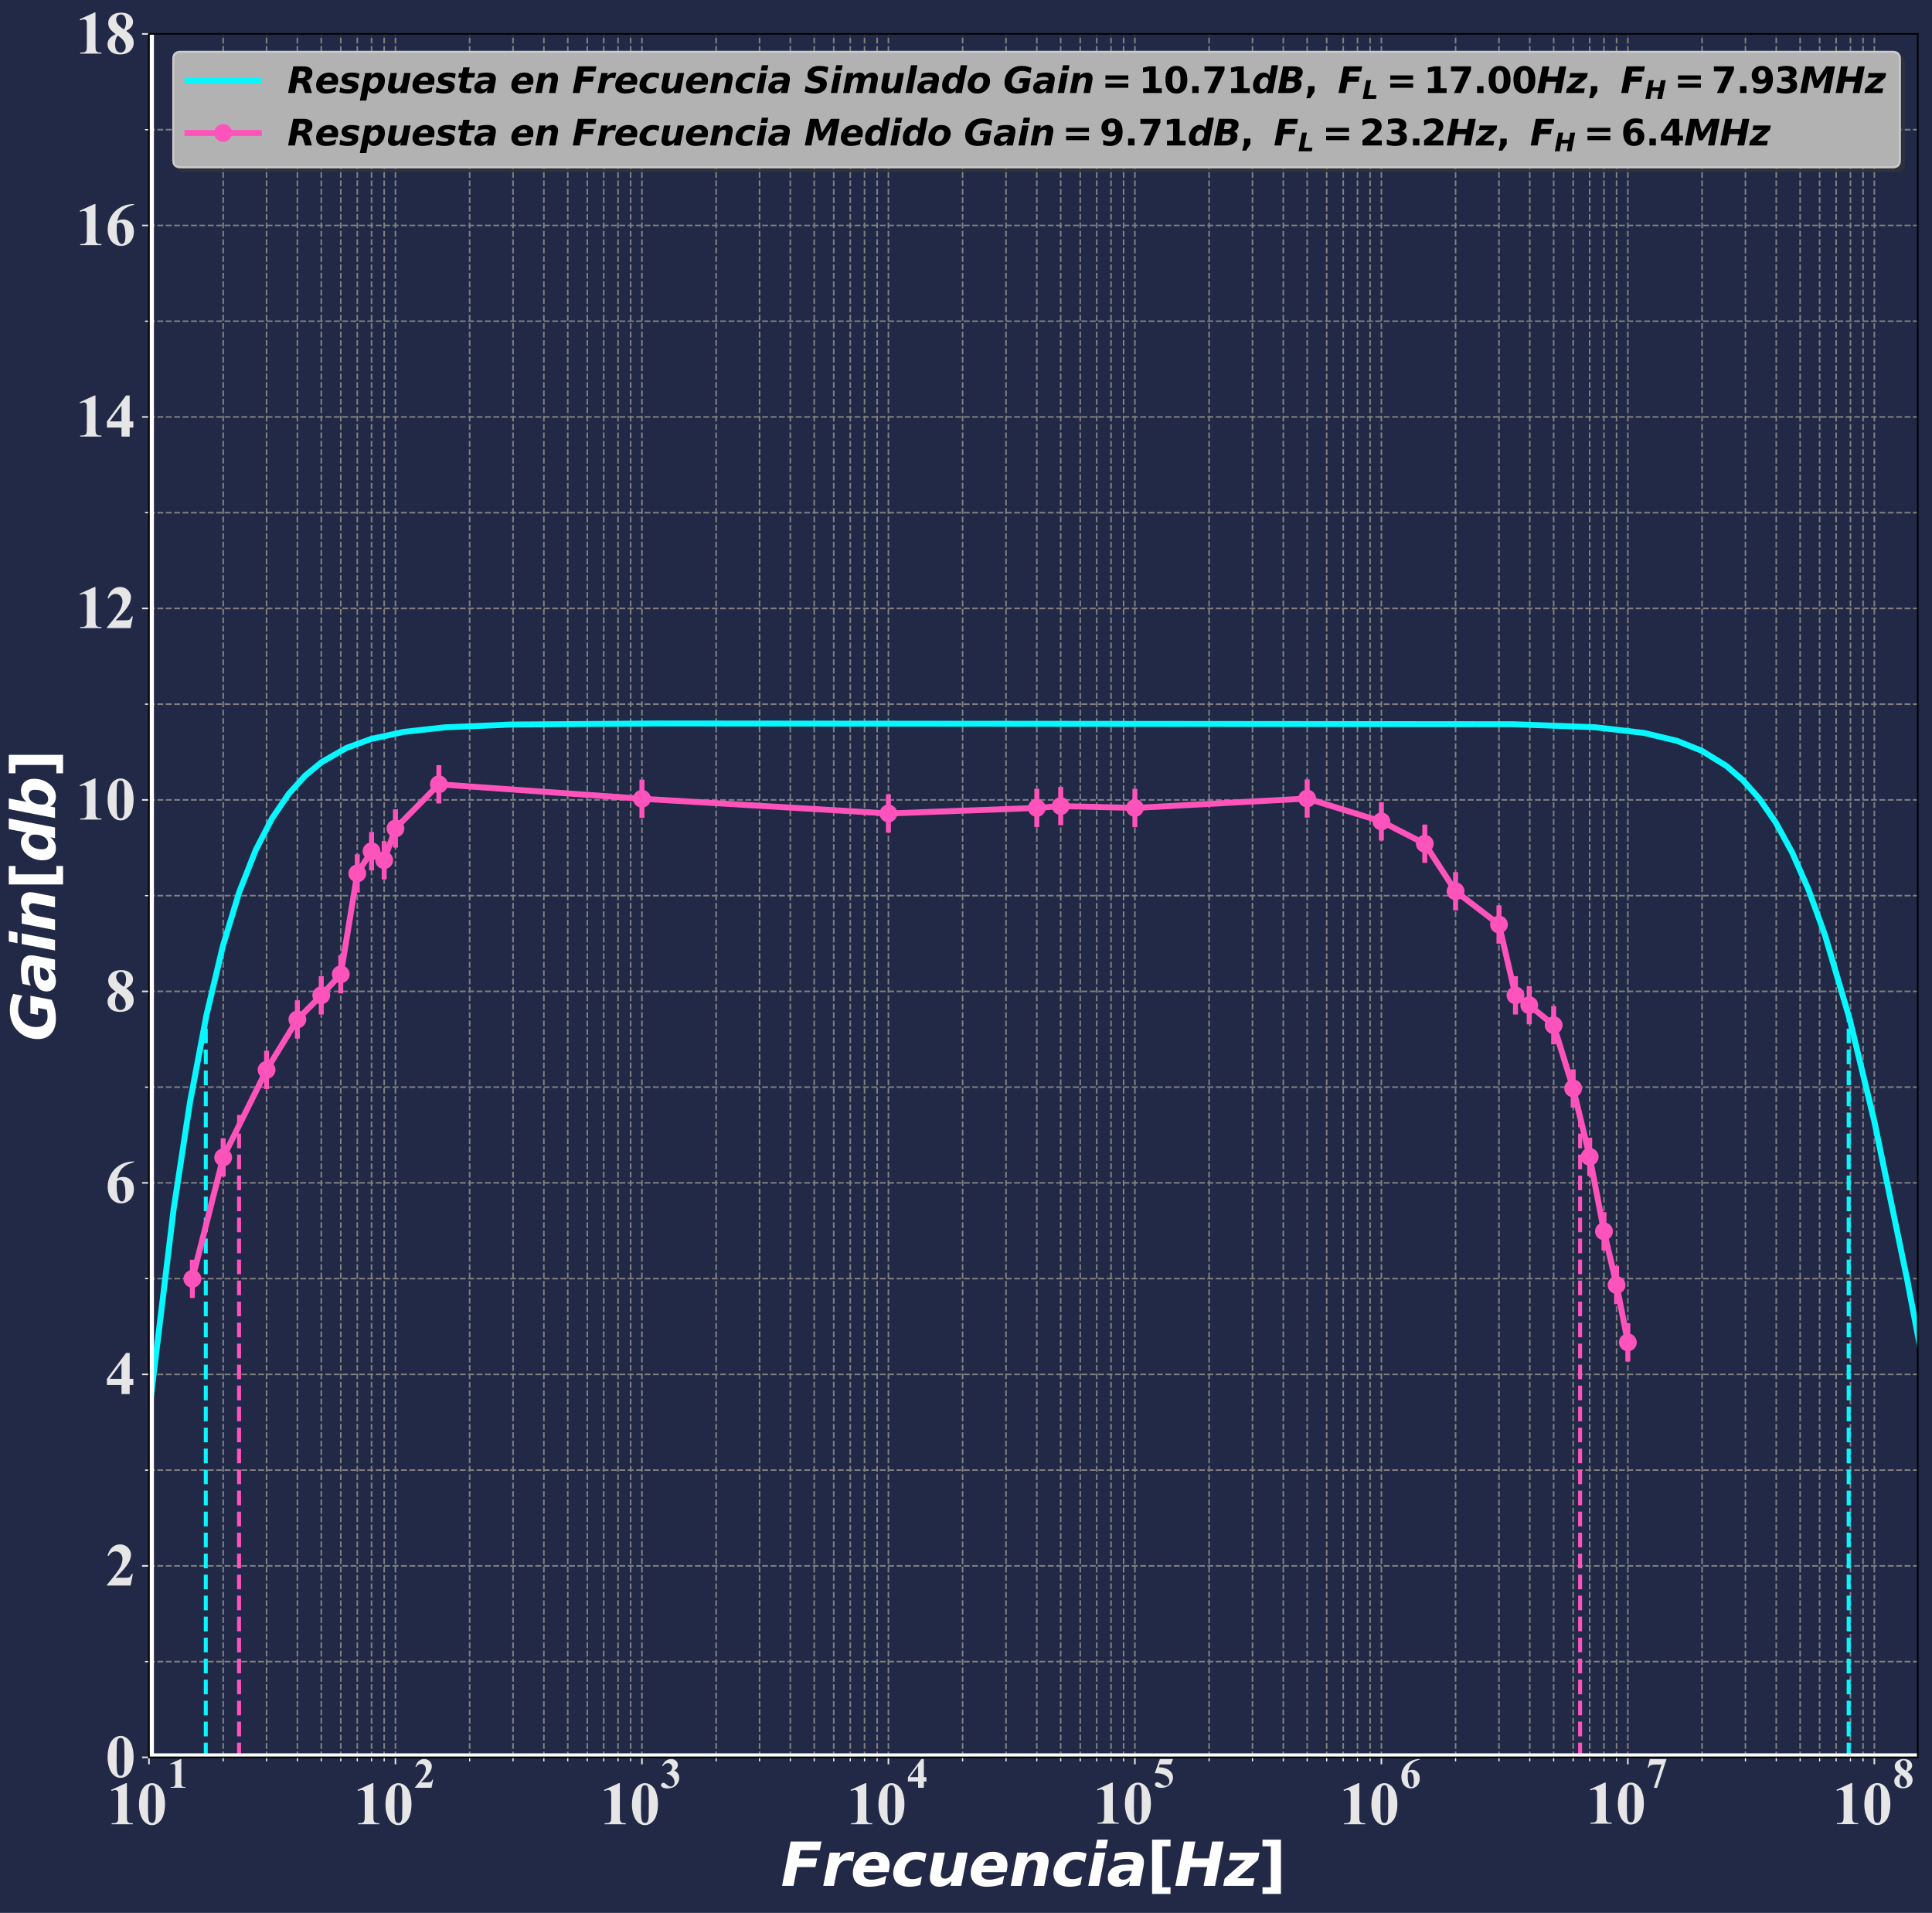 <?xml version="1.0" encoding="utf-8" standalone="no"?>
<!DOCTYPE svg PUBLIC "-//W3C//DTD SVG 1.1//EN"
  "http://www.w3.org/Graphics/SVG/1.1/DTD/svg11.dtd">
<svg height="965.393pt" version="1.1" viewBox="0 0 975.2 965.393" width="975.2pt" xmlns="http://www.w3.org/2000/svg" xmlns:xlink="http://www.w3.org/1999/xlink">
 <defs>
  <style type="text/css">*{stroke-linecap:butt;stroke-linejoin:round;}</style>
 </defs>
 <g id="figure_1">
  <g id="patch_1">
   <path d="M 0 965.393 
L 975.2 965.393 
L 975.2 0 
L 0 0 
z
" style="fill:#212946;"/>
  </g>
  <g id="axes_1">
   <g id="patch_2">
    <path d="M 75.2 886.893 
L 968 886.893 
L 968 17.133 
L 75.2 17.133 
z
" style="fill:#212946;"/>
   </g>
   <g id="matplotlib.axis_1">
    <g id="xtick_1">
     <g id="line2d_1">
      <path clip-path="url(#p811771588a)" d="M 75.2 886.893 
L 75.2 17.133 
" style="fill:none;stroke:#808080;stroke-dasharray:2.96,1.28;stroke-dashoffset:0;stroke-width:0.8;"/>
     </g>
     <g id="line2d_2">
      <defs>
       <path d="M 0 0 
L 0 3.5 
" id="m21a8d39103" style="stroke:#e6e6e6;stroke-width:0.8;"/>
      </defs>
      <g>
       <use style="fill:#e6e6e6;stroke:#e6e6e6;stroke-width:0.8;" x="75.2" xlink:href="#m21a8d39103" y="886.893"/>
      </g>
     </g>
     <g id="text_1">
      <!-- $\mathdefault{10^{1}}$ -->
      <g style="fill:#e6e6e6;" transform="translate(54.05 920.776)scale(0.3 -0.3)">
       <defs>
        <path d="M 2084 4325 
L 2084 859 
Q 2084 469 2118 361 
Q 2153 253 2262 184 
Q 2372 116 2613 116 
L 2709 116 
L 2709 0 
L 478 0 
L 478 116 
L 591 116 
Q 863 116 978 178 
Q 1094 241 1134 350 
Q 1175 459 1175 859 
L 1175 3056 
Q 1175 3350 1147 3423 
Q 1119 3497 1042 3548 
Q 966 3600 866 3600 
Q 706 3600 478 3500 
L 422 3613 
L 1981 4325 
L 2084 4325 
z
" id="TimesNewRomanPS-BoldMT-31" transform="scale(0.016)"/>
        <path d="M 2966 2119 
Q 2966 1484 2788 934 
Q 2681 597 2501 381 
Q 2322 166 2094 39 
Q 1866 -88 1597 -88 
Q 1291 -88 1044 68 
Q 797 225 606 516 
Q 469 728 366 1081 
Q 231 1559 231 2069 
Q 231 2759 425 3338 
Q 584 3816 909 4070 
Q 1234 4325 1597 4325 
Q 1966 4325 2286 4073 
Q 2606 3822 2756 3397 
Q 2966 2813 2966 2119 
z
M 2003 2125 
Q 2003 3238 1991 3422 
Q 1959 3856 1841 4009 
Q 1763 4109 1588 4109 
Q 1453 4109 1375 4034 
Q 1259 3925 1218 3648 
Q 1178 3372 1178 1719 
Q 1178 819 1241 513 
Q 1288 291 1375 216 
Q 1463 141 1606 141 
Q 1763 141 1841 241 
Q 1972 416 1991 781 
L 2003 2125 
z
" id="TimesNewRomanPS-BoldMT-30" transform="scale(0.016)"/>
       </defs>
       <use transform="translate(0 0.336)" xlink:href="#TimesNewRomanPS-BoldMT-31"/>
       <use transform="translate(50 0.336)" xlink:href="#TimesNewRomanPS-BoldMT-30"/>
       <use transform="translate(101.534 61.695)scale(0.7)" xlink:href="#TimesNewRomanPS-BoldMT-31"/>
      </g>
     </g>
    </g>
    <g id="xtick_2">
     <g id="line2d_3">
      <path clip-path="url(#p811771588a)" d="M 199.613 886.893 
L 199.613 17.133 
" style="fill:none;stroke:#808080;stroke-dasharray:2.96,1.28;stroke-dashoffset:0;stroke-width:0.8;"/>
     </g>
     <g id="line2d_4">
      <g>
       <use style="fill:#e6e6e6;stroke:#e6e6e6;stroke-width:0.8;" x="199.613" xlink:href="#m21a8d39103" y="886.893"/>
      </g>
     </g>
     <g id="text_2">
      <!-- $\mathdefault{10^{2}}$ -->
      <g style="fill:#e6e6e6;" transform="translate(178.463 920.776)scale(0.3 -0.3)">
       <defs>
        <path d="M 2650 0 
L 156 0 
L 156 69 
Q 1303 1434 1548 1906 
Q 1794 2378 1794 2828 
Q 1794 3156 1591 3373 
Q 1388 3591 1094 3591 
Q 613 3591 347 3109 
L 231 3150 
Q 400 3750 744 4037 
Q 1088 4325 1538 4325 
Q 1859 4325 2125 4175 
Q 2391 4025 2541 3764 
Q 2691 3503 2691 3275 
Q 2691 2859 2459 2431 
Q 2144 1853 1081 819 
L 1997 819 
Q 2334 819 2436 847 
Q 2538 875 2603 942 
Q 2669 1009 2775 1225 
L 2888 1225 
L 2650 0 
z
" id="TimesNewRomanPS-BoldMT-32" transform="scale(0.016)"/>
       </defs>
       <use transform="translate(0 0.336)" xlink:href="#TimesNewRomanPS-BoldMT-31"/>
       <use transform="translate(50 0.336)" xlink:href="#TimesNewRomanPS-BoldMT-30"/>
       <use transform="translate(101.534 61.695)scale(0.7)" xlink:href="#TimesNewRomanPS-BoldMT-32"/>
      </g>
     </g>
    </g>
    <g id="xtick_3">
     <g id="line2d_5">
      <path clip-path="url(#p811771588a)" d="M 324.026 886.893 
L 324.026 17.133 
" style="fill:none;stroke:#808080;stroke-dasharray:2.96,1.28;stroke-dashoffset:0;stroke-width:0.8;"/>
     </g>
     <g id="line2d_6">
      <g>
       <use style="fill:#e6e6e6;stroke:#e6e6e6;stroke-width:0.8;" x="324.026" xlink:href="#m21a8d39103" y="886.893"/>
      </g>
     </g>
     <g id="text_3">
      <!-- $\mathdefault{10^{3}}$ -->
      <g style="fill:#e6e6e6;" transform="translate(302.876 920.776)scale(0.3 -0.3)">
       <defs>
        <path d="M 947 2125 
L 947 2234 
Q 1303 2338 1440 2427 
Q 1578 2516 1678 2698 
Q 1778 2881 1778 3069 
Q 1778 3328 1589 3514 
Q 1400 3700 1119 3700 
Q 681 3700 375 3238 
L 259 3278 
Q 484 3800 836 4062 
Q 1188 4325 1619 4325 
Q 2059 4325 2345 4056 
Q 2631 3788 2631 3428 
Q 2631 3194 2498 2976 
Q 2366 2759 2081 2594 
Q 2447 2416 2639 2155 
Q 2831 1894 2831 1500 
Q 2831 838 2351 373 
Q 1872 -91 1066 -91 
Q 528 -91 281 88 
Q 103 213 103 409 
Q 103 553 206 654 
Q 309 756 444 756 
Q 547 756 638 713 
Q 688 688 992 439 
Q 1297 191 1563 191 
Q 1794 191 1959 373 
Q 2125 556 2125 838 
Q 2125 1266 1825 1627 
Q 1525 1988 947 2125 
z
" id="TimesNewRomanPS-BoldMT-33" transform="scale(0.016)"/>
       </defs>
       <use transform="translate(0 0.336)" xlink:href="#TimesNewRomanPS-BoldMT-31"/>
       <use transform="translate(50 0.336)" xlink:href="#TimesNewRomanPS-BoldMT-30"/>
       <use transform="translate(101.534 61.695)scale(0.7)" xlink:href="#TimesNewRomanPS-BoldMT-33"/>
      </g>
     </g>
    </g>
    <g id="xtick_4">
     <g id="line2d_7">
      <path clip-path="url(#p811771588a)" d="M 448.439 886.893 
L 448.439 17.133 
" style="fill:none;stroke:#808080;stroke-dasharray:2.96,1.28;stroke-dashoffset:0;stroke-width:0.8;"/>
     </g>
     <g id="line2d_8">
      <g>
       <use style="fill:#e6e6e6;stroke:#e6e6e6;stroke-width:0.8;" x="448.439" xlink:href="#m21a8d39103" y="886.893"/>
      </g>
     </g>
     <g id="text_4">
      <!-- $\mathdefault{10^{4}}$ -->
      <g style="fill:#e6e6e6;" transform="translate(427.289 920.776)scale(0.3 -0.3)">
       <defs>
        <path d="M 159 1597 
L 2172 4325 
L 2553 4325 
L 2553 1597 
L 2941 1597 
L 2941 950 
L 2553 950 
L 2553 0 
L 1694 0 
L 1694 950 
L 159 950 
L 159 1597 
z
M 463 1597 
L 1694 1597 
L 1694 3269 
L 463 1597 
z
" id="TimesNewRomanPS-BoldMT-34" transform="scale(0.016)"/>
       </defs>
       <use transform="translate(0 0.336)" xlink:href="#TimesNewRomanPS-BoldMT-31"/>
       <use transform="translate(50 0.336)" xlink:href="#TimesNewRomanPS-BoldMT-30"/>
       <use transform="translate(101.534 61.695)scale(0.7)" xlink:href="#TimesNewRomanPS-BoldMT-34"/>
      </g>
     </g>
    </g>
    <g id="xtick_5">
     <g id="line2d_9">
      <path clip-path="url(#p811771588a)" d="M 572.853 886.893 
L 572.853 17.133 
" style="fill:none;stroke:#808080;stroke-dasharray:2.96,1.28;stroke-dashoffset:0;stroke-width:0.8;"/>
     </g>
     <g id="line2d_10">
      <g>
       <use style="fill:#e6e6e6;stroke:#e6e6e6;stroke-width:0.8;" x="572.853" xlink:href="#m21a8d39103" y="886.893"/>
      </g>
     </g>
     <g id="text_5">
      <!-- $\mathdefault{10^{5}}$ -->
      <g style="fill:#e6e6e6;" transform="translate(551.703 920.476)scale(0.3 -0.3)">
       <defs>
        <path d="M 975 4238 
L 2959 4238 
L 2644 3431 
L 975 3431 
L 816 3009 
Q 1894 2969 2475 2472 
Q 2953 2063 2953 1453 
Q 2953 1063 2731 689 
Q 2509 316 2106 114 
Q 1703 -88 1222 -88 
Q 703 -88 425 106 
Q 231 244 231 419 
Q 231 553 332 656 
Q 434 759 569 759 
Q 691 759 816 709 
Q 941 659 1244 447 
Q 1434 316 1572 266 
Q 1669 228 1791 228 
Q 2047 228 2226 415 
Q 2406 603 2406 866 
Q 2406 1416 1856 1759 
Q 1306 2103 469 2103 
Q 384 2103 216 2100 
L 975 4238 
z
" id="TimesNewRomanPS-BoldMT-35" transform="scale(0.016)"/>
       </defs>
       <use transform="translate(0 0.287)" xlink:href="#TimesNewRomanPS-BoldMT-31"/>
       <use transform="translate(50 0.287)" xlink:href="#TimesNewRomanPS-BoldMT-30"/>
       <use transform="translate(101.534 61.647)scale(0.7)" xlink:href="#TimesNewRomanPS-BoldMT-35"/>
      </g>
     </g>
    </g>
    <g id="xtick_6">
     <g id="line2d_11">
      <path clip-path="url(#p811771588a)" d="M 697.266 886.893 
L 697.266 17.133 
" style="fill:none;stroke:#808080;stroke-dasharray:2.96,1.28;stroke-dashoffset:0;stroke-width:0.8;"/>
     </g>
     <g id="line2d_12">
      <g>
       <use style="fill:#e6e6e6;stroke:#e6e6e6;stroke-width:0.8;" x="697.266" xlink:href="#m21a8d39103" y="886.893"/>
      </g>
     </g>
     <g id="text_6">
      <!-- $\mathdefault{10^{6}}$ -->
      <g style="fill:#e6e6e6;" transform="translate(676.116 920.776)scale(0.3 -0.3)">
       <defs>
        <path d="M 3006 4325 
L 3006 4238 
Q 2441 4094 2098 3867 
Q 1756 3641 1557 3317 
Q 1359 2994 1250 2516 
Q 1388 2609 1478 2638 
Q 1681 2700 1888 2700 
Q 2363 2700 2680 2354 
Q 2997 2009 2997 1413 
Q 2997 994 2825 644 
Q 2653 294 2337 103 
Q 2022 -88 1663 -88 
Q 1272 -88 940 126 
Q 609 341 423 753 
Q 238 1166 238 1650 
Q 238 2363 580 2977 
Q 922 3591 1551 3955 
Q 2181 4319 3006 4325 
z
M 1209 2263 
Q 1184 1831 1184 1631 
Q 1184 1200 1267 797 
Q 1350 394 1494 231 
Q 1597 116 1738 116 
Q 1881 116 1993 283 
Q 2106 450 2106 963 
Q 2106 1825 1897 2153 
Q 1763 2366 1534 2366 
Q 1409 2366 1209 2263 
z
" id="TimesNewRomanPS-BoldMT-36" transform="scale(0.016)"/>
       </defs>
       <use transform="translate(0 0.336)" xlink:href="#TimesNewRomanPS-BoldMT-31"/>
       <use transform="translate(50 0.336)" xlink:href="#TimesNewRomanPS-BoldMT-30"/>
       <use transform="translate(101.534 61.695)scale(0.7)" xlink:href="#TimesNewRomanPS-BoldMT-36"/>
      </g>
     </g>
    </g>
    <g id="xtick_7">
     <g id="line2d_13">
      <path clip-path="url(#p811771588a)" d="M 821.679 886.893 
L 821.679 17.133 
" style="fill:none;stroke:#808080;stroke-dasharray:2.96,1.28;stroke-dashoffset:0;stroke-width:0.8;"/>
     </g>
     <g id="line2d_14">
      <g>
       <use style="fill:#e6e6e6;stroke:#e6e6e6;stroke-width:0.8;" x="821.679" xlink:href="#m21a8d39103" y="886.893"/>
      </g>
     </g>
     <g id="text_7">
      <!-- $\mathdefault{10^{7}}$ -->
      <g style="fill:#e6e6e6;" transform="translate(800.529 920.476)scale(0.3 -0.3)">
       <defs>
        <path d="M 1134 -88 
L 2288 3409 
L 1409 3409 
Q 894 3409 634 3275 
Q 453 3181 334 2922 
L 216 2922 
L 522 4238 
L 3047 4238 
L 1625 -88 
L 1134 -88 
z
" id="TimesNewRomanPS-BoldMT-37" transform="scale(0.016)"/>
       </defs>
       <use transform="translate(0 0.287)" xlink:href="#TimesNewRomanPS-BoldMT-31"/>
       <use transform="translate(50 0.287)" xlink:href="#TimesNewRomanPS-BoldMT-30"/>
       <use transform="translate(101.534 61.647)scale(0.7)" xlink:href="#TimesNewRomanPS-BoldMT-37"/>
      </g>
     </g>
    </g>
    <g id="xtick_8">
     <g id="line2d_15">
      <path clip-path="url(#p811771588a)" d="M 946.092 886.893 
L 946.092 17.133 
" style="fill:none;stroke:#808080;stroke-dasharray:2.96,1.28;stroke-dashoffset:0;stroke-width:0.8;"/>
     </g>
     <g id="line2d_16">
      <g>
       <use style="fill:#e6e6e6;stroke:#e6e6e6;stroke-width:0.8;" x="946.092" xlink:href="#m21a8d39103" y="886.893"/>
      </g>
     </g>
     <g id="text_8">
      <!-- $\mathdefault{10^{8}}$ -->
      <g style="fill:#e6e6e6;" transform="translate(924.942 920.776)scale(0.3 -0.3)">
       <defs>
        <path d="M 2181 2394 
Q 2628 2066 2801 1783 
Q 2975 1500 2975 1134 
Q 2975 622 2589 267 
Q 2203 -88 1541 -88 
Q 913 -88 569 221 
Q 225 531 225 978 
Q 225 1319 423 1575 
Q 622 1831 1084 2044 
Q 581 2428 439 2672 
Q 297 2916 297 3238 
Q 297 3663 658 3986 
Q 1019 4309 1647 4309 
Q 2253 4309 2579 4023 
Q 2906 3738 2906 3338 
Q 2906 3038 2729 2808 
Q 2553 2578 2181 2394 
z
M 1944 2553 
Q 2059 2709 2115 2903 
Q 2172 3097 2172 3328 
Q 2172 3734 1997 3950 
Q 1866 4116 1634 4116 
Q 1425 4116 1278 3964 
Q 1131 3813 1131 3588 
Q 1131 3359 1295 3114 
Q 1459 2869 1944 2553 
z
M 1319 1894 
Q 1222 1806 1181 1734 
Q 1119 1625 1069 1415 
Q 1019 1206 1019 978 
Q 1019 684 1094 486 
Q 1169 288 1308 200 
Q 1447 113 1594 113 
Q 1822 113 1978 280 
Q 2134 447 2134 738 
Q 2134 1344 1319 1894 
z
" id="TimesNewRomanPS-BoldMT-38" transform="scale(0.016)"/>
       </defs>
       <use transform="translate(0 0.511)" xlink:href="#TimesNewRomanPS-BoldMT-31"/>
       <use transform="translate(50 0.511)" xlink:href="#TimesNewRomanPS-BoldMT-30"/>
       <use transform="translate(101.534 61.87)scale(0.7)" xlink:href="#TimesNewRomanPS-BoldMT-38"/>
      </g>
     </g>
    </g>
    <g id="xtick_9">
     <g id="line2d_17">
      <path clip-path="url(#p811771588a)" d="M 112.652 886.893 
L 112.652 17.133 
" style="fill:none;stroke:#808080;stroke-dasharray:2.96,1.28;stroke-dashoffset:0;stroke-width:0.8;"/>
     </g>
     <g id="line2d_18">
      <defs>
       <path d="M 0 0 
L 0 2 
" id="m4bf8fba67d" style="stroke:#ffffff;stroke-width:0.6;"/>
      </defs>
      <g>
       <use style="fill:#ffffff;stroke:#ffffff;stroke-width:0.6;" x="112.652" xlink:href="#m4bf8fba67d" y="886.893"/>
      </g>
     </g>
    </g>
    <g id="xtick_10">
     <g id="line2d_19">
      <path clip-path="url(#p811771588a)" d="M 134.56 886.893 
L 134.56 17.133 
" style="fill:none;stroke:#808080;stroke-dasharray:2.96,1.28;stroke-dashoffset:0;stroke-width:0.8;"/>
     </g>
     <g id="line2d_20">
      <g>
       <use style="fill:#ffffff;stroke:#ffffff;stroke-width:0.6;" x="134.56" xlink:href="#m4bf8fba67d" y="886.893"/>
      </g>
     </g>
    </g>
    <g id="xtick_11">
     <g id="line2d_21">
      <path clip-path="url(#p811771588a)" d="M 150.104 886.893 
L 150.104 17.133 
" style="fill:none;stroke:#808080;stroke-dasharray:2.96,1.28;stroke-dashoffset:0;stroke-width:0.8;"/>
     </g>
     <g id="line2d_22">
      <g>
       <use style="fill:#ffffff;stroke:#ffffff;stroke-width:0.6;" x="150.104" xlink:href="#m4bf8fba67d" y="886.893"/>
      </g>
     </g>
    </g>
    <g id="xtick_12">
     <g id="line2d_23">
      <path clip-path="url(#p811771588a)" d="M 162.161 886.893 
L 162.161 17.133 
" style="fill:none;stroke:#808080;stroke-dasharray:2.96,1.28;stroke-dashoffset:0;stroke-width:0.8;"/>
     </g>
     <g id="line2d_24">
      <g>
       <use style="fill:#ffffff;stroke:#ffffff;stroke-width:0.6;" x="162.161" xlink:href="#m4bf8fba67d" y="886.893"/>
      </g>
     </g>
    </g>
    <g id="xtick_13">
     <g id="line2d_25">
      <path clip-path="url(#p811771588a)" d="M 172.012 886.893 
L 172.012 17.133 
" style="fill:none;stroke:#808080;stroke-dasharray:2.96,1.28;stroke-dashoffset:0;stroke-width:0.8;"/>
     </g>
     <g id="line2d_26">
      <g>
       <use style="fill:#ffffff;stroke:#ffffff;stroke-width:0.6;" x="172.012" xlink:href="#m4bf8fba67d" y="886.893"/>
      </g>
     </g>
    </g>
    <g id="xtick_14">
     <g id="line2d_27">
      <path clip-path="url(#p811771588a)" d="M 180.341 886.893 
L 180.341 17.133 
" style="fill:none;stroke:#808080;stroke-dasharray:2.96,1.28;stroke-dashoffset:0;stroke-width:0.8;"/>
     </g>
     <g id="line2d_28">
      <g>
       <use style="fill:#ffffff;stroke:#ffffff;stroke-width:0.6;" x="180.341" xlink:href="#m4bf8fba67d" y="886.893"/>
      </g>
     </g>
    </g>
    <g id="xtick_15">
     <g id="line2d_29">
      <path clip-path="url(#p811771588a)" d="M 187.556 886.893 
L 187.556 17.133 
" style="fill:none;stroke:#808080;stroke-dasharray:2.96,1.28;stroke-dashoffset:0;stroke-width:0.8;"/>
     </g>
     <g id="line2d_30">
      <g>
       <use style="fill:#ffffff;stroke:#ffffff;stroke-width:0.6;" x="187.556" xlink:href="#m4bf8fba67d" y="886.893"/>
      </g>
     </g>
    </g>
    <g id="xtick_16">
     <g id="line2d_31">
      <path clip-path="url(#p811771588a)" d="M 193.92 886.893 
L 193.92 17.133 
" style="fill:none;stroke:#808080;stroke-dasharray:2.96,1.28;stroke-dashoffset:0;stroke-width:0.8;"/>
     </g>
     <g id="line2d_32">
      <g>
       <use style="fill:#ffffff;stroke:#ffffff;stroke-width:0.6;" x="193.92" xlink:href="#m4bf8fba67d" y="886.893"/>
      </g>
     </g>
    </g>
    <g id="xtick_17">
     <g id="line2d_33">
      <path clip-path="url(#p811771588a)" d="M 237.065 886.893 
L 237.065 17.133 
" style="fill:none;stroke:#808080;stroke-dasharray:2.96,1.28;stroke-dashoffset:0;stroke-width:0.8;"/>
     </g>
     <g id="line2d_34">
      <g>
       <use style="fill:#ffffff;stroke:#ffffff;stroke-width:0.6;" x="237.065" xlink:href="#m4bf8fba67d" y="886.893"/>
      </g>
     </g>
    </g>
    <g id="xtick_18">
     <g id="line2d_35">
      <path clip-path="url(#p811771588a)" d="M 258.973 886.893 
L 258.973 17.133 
" style="fill:none;stroke:#808080;stroke-dasharray:2.96,1.28;stroke-dashoffset:0;stroke-width:0.8;"/>
     </g>
     <g id="line2d_36">
      <g>
       <use style="fill:#ffffff;stroke:#ffffff;stroke-width:0.6;" x="258.973" xlink:href="#m4bf8fba67d" y="886.893"/>
      </g>
     </g>
    </g>
    <g id="xtick_19">
     <g id="line2d_37">
      <path clip-path="url(#p811771588a)" d="M 274.517 886.893 
L 274.517 17.133 
" style="fill:none;stroke:#808080;stroke-dasharray:2.96,1.28;stroke-dashoffset:0;stroke-width:0.8;"/>
     </g>
     <g id="line2d_38">
      <g>
       <use style="fill:#ffffff;stroke:#ffffff;stroke-width:0.6;" x="274.517" xlink:href="#m4bf8fba67d" y="886.893"/>
      </g>
     </g>
    </g>
    <g id="xtick_20">
     <g id="line2d_39">
      <path clip-path="url(#p811771588a)" d="M 286.574 886.893 
L 286.574 17.133 
" style="fill:none;stroke:#808080;stroke-dasharray:2.96,1.28;stroke-dashoffset:0;stroke-width:0.8;"/>
     </g>
     <g id="line2d_40">
      <g>
       <use style="fill:#ffffff;stroke:#ffffff;stroke-width:0.6;" x="286.574" xlink:href="#m4bf8fba67d" y="886.893"/>
      </g>
     </g>
    </g>
    <g id="xtick_21">
     <g id="line2d_41">
      <path clip-path="url(#p811771588a)" d="M 296.425 886.893 
L 296.425 17.133 
" style="fill:none;stroke:#808080;stroke-dasharray:2.96,1.28;stroke-dashoffset:0;stroke-width:0.8;"/>
     </g>
     <g id="line2d_42">
      <g>
       <use style="fill:#ffffff;stroke:#ffffff;stroke-width:0.6;" x="296.425" xlink:href="#m4bf8fba67d" y="886.893"/>
      </g>
     </g>
    </g>
    <g id="xtick_22">
     <g id="line2d_43">
      <path clip-path="url(#p811771588a)" d="M 304.754 886.893 
L 304.754 17.133 
" style="fill:none;stroke:#808080;stroke-dasharray:2.96,1.28;stroke-dashoffset:0;stroke-width:0.8;"/>
     </g>
     <g id="line2d_44">
      <g>
       <use style="fill:#ffffff;stroke:#ffffff;stroke-width:0.6;" x="304.754" xlink:href="#m4bf8fba67d" y="886.893"/>
      </g>
     </g>
    </g>
    <g id="xtick_23">
     <g id="line2d_45">
      <path clip-path="url(#p811771588a)" d="M 311.969 886.893 
L 311.969 17.133 
" style="fill:none;stroke:#808080;stroke-dasharray:2.96,1.28;stroke-dashoffset:0;stroke-width:0.8;"/>
     </g>
     <g id="line2d_46">
      <g>
       <use style="fill:#ffffff;stroke:#ffffff;stroke-width:0.6;" x="311.969" xlink:href="#m4bf8fba67d" y="886.893"/>
      </g>
     </g>
    </g>
    <g id="xtick_24">
     <g id="line2d_47">
      <path clip-path="url(#p811771588a)" d="M 318.333 886.893 
L 318.333 17.133 
" style="fill:none;stroke:#808080;stroke-dasharray:2.96,1.28;stroke-dashoffset:0;stroke-width:0.8;"/>
     </g>
     <g id="line2d_48">
      <g>
       <use style="fill:#ffffff;stroke:#ffffff;stroke-width:0.6;" x="318.333" xlink:href="#m4bf8fba67d" y="886.893"/>
      </g>
     </g>
    </g>
    <g id="xtick_25">
     <g id="line2d_49">
      <path clip-path="url(#p811771588a)" d="M 361.478 886.893 
L 361.478 17.133 
" style="fill:none;stroke:#808080;stroke-dasharray:2.96,1.28;stroke-dashoffset:0;stroke-width:0.8;"/>
     </g>
     <g id="line2d_50">
      <g>
       <use style="fill:#ffffff;stroke:#ffffff;stroke-width:0.6;" x="361.478" xlink:href="#m4bf8fba67d" y="886.893"/>
      </g>
     </g>
    </g>
    <g id="xtick_26">
     <g id="line2d_51">
      <path clip-path="url(#p811771588a)" d="M 383.386 886.893 
L 383.386 17.133 
" style="fill:none;stroke:#808080;stroke-dasharray:2.96,1.28;stroke-dashoffset:0;stroke-width:0.8;"/>
     </g>
     <g id="line2d_52">
      <g>
       <use style="fill:#ffffff;stroke:#ffffff;stroke-width:0.6;" x="383.386" xlink:href="#m4bf8fba67d" y="886.893"/>
      </g>
     </g>
    </g>
    <g id="xtick_27">
     <g id="line2d_53">
      <path clip-path="url(#p811771588a)" d="M 398.93 886.893 
L 398.93 17.133 
" style="fill:none;stroke:#808080;stroke-dasharray:2.96,1.28;stroke-dashoffset:0;stroke-width:0.8;"/>
     </g>
     <g id="line2d_54">
      <g>
       <use style="fill:#ffffff;stroke:#ffffff;stroke-width:0.6;" x="398.93" xlink:href="#m4bf8fba67d" y="886.893"/>
      </g>
     </g>
    </g>
    <g id="xtick_28">
     <g id="line2d_55">
      <path clip-path="url(#p811771588a)" d="M 410.987 886.893 
L 410.987 17.133 
" style="fill:none;stroke:#808080;stroke-dasharray:2.96,1.28;stroke-dashoffset:0;stroke-width:0.8;"/>
     </g>
     <g id="line2d_56">
      <g>
       <use style="fill:#ffffff;stroke:#ffffff;stroke-width:0.6;" x="410.987" xlink:href="#m4bf8fba67d" y="886.893"/>
      </g>
     </g>
    </g>
    <g id="xtick_29">
     <g id="line2d_57">
      <path clip-path="url(#p811771588a)" d="M 420.839 886.893 
L 420.839 17.133 
" style="fill:none;stroke:#808080;stroke-dasharray:2.96,1.28;stroke-dashoffset:0;stroke-width:0.8;"/>
     </g>
     <g id="line2d_58">
      <g>
       <use style="fill:#ffffff;stroke:#ffffff;stroke-width:0.6;" x="420.839" xlink:href="#m4bf8fba67d" y="886.893"/>
      </g>
     </g>
    </g>
    <g id="xtick_30">
     <g id="line2d_59">
      <path clip-path="url(#p811771588a)" d="M 429.168 886.893 
L 429.168 17.133 
" style="fill:none;stroke:#808080;stroke-dasharray:2.96,1.28;stroke-dashoffset:0;stroke-width:0.8;"/>
     </g>
     <g id="line2d_60">
      <g>
       <use style="fill:#ffffff;stroke:#ffffff;stroke-width:0.6;" x="429.168" xlink:href="#m4bf8fba67d" y="886.893"/>
      </g>
     </g>
    </g>
    <g id="xtick_31">
     <g id="line2d_61">
      <path clip-path="url(#p811771588a)" d="M 436.383 886.893 
L 436.383 17.133 
" style="fill:none;stroke:#808080;stroke-dasharray:2.96,1.28;stroke-dashoffset:0;stroke-width:0.8;"/>
     </g>
     <g id="line2d_62">
      <g>
       <use style="fill:#ffffff;stroke:#ffffff;stroke-width:0.6;" x="436.383" xlink:href="#m4bf8fba67d" y="886.893"/>
      </g>
     </g>
    </g>
    <g id="xtick_32">
     <g id="line2d_63">
      <path clip-path="url(#p811771588a)" d="M 442.747 886.893 
L 442.747 17.133 
" style="fill:none;stroke:#808080;stroke-dasharray:2.96,1.28;stroke-dashoffset:0;stroke-width:0.8;"/>
     </g>
     <g id="line2d_64">
      <g>
       <use style="fill:#ffffff;stroke:#ffffff;stroke-width:0.6;" x="442.747" xlink:href="#m4bf8fba67d" y="886.893"/>
      </g>
     </g>
    </g>
    <g id="xtick_33">
     <g id="line2d_65">
      <path clip-path="url(#p811771588a)" d="M 485.891 886.893 
L 485.891 17.133 
" style="fill:none;stroke:#808080;stroke-dasharray:2.96,1.28;stroke-dashoffset:0;stroke-width:0.8;"/>
     </g>
     <g id="line2d_66">
      <g>
       <use style="fill:#ffffff;stroke:#ffffff;stroke-width:0.6;" x="485.891" xlink:href="#m4bf8fba67d" y="886.893"/>
      </g>
     </g>
    </g>
    <g id="xtick_34">
     <g id="line2d_67">
      <path clip-path="url(#p811771588a)" d="M 507.8 886.893 
L 507.8 17.133 
" style="fill:none;stroke:#808080;stroke-dasharray:2.96,1.28;stroke-dashoffset:0;stroke-width:0.8;"/>
     </g>
     <g id="line2d_68">
      <g>
       <use style="fill:#ffffff;stroke:#ffffff;stroke-width:0.6;" x="507.8" xlink:href="#m4bf8fba67d" y="886.893"/>
      </g>
     </g>
    </g>
    <g id="xtick_35">
     <g id="line2d_69">
      <path clip-path="url(#p811771588a)" d="M 523.344 886.893 
L 523.344 17.133 
" style="fill:none;stroke:#808080;stroke-dasharray:2.96,1.28;stroke-dashoffset:0;stroke-width:0.8;"/>
     </g>
     <g id="line2d_70">
      <g>
       <use style="fill:#ffffff;stroke:#ffffff;stroke-width:0.6;" x="523.344" xlink:href="#m4bf8fba67d" y="886.893"/>
      </g>
     </g>
    </g>
    <g id="xtick_36">
     <g id="line2d_71">
      <path clip-path="url(#p811771588a)" d="M 535.4 886.893 
L 535.4 17.133 
" style="fill:none;stroke:#808080;stroke-dasharray:2.96,1.28;stroke-dashoffset:0;stroke-width:0.8;"/>
     </g>
     <g id="line2d_72">
      <g>
       <use style="fill:#ffffff;stroke:#ffffff;stroke-width:0.6;" x="535.4" xlink:href="#m4bf8fba67d" y="886.893"/>
      </g>
     </g>
    </g>
    <g id="xtick_37">
     <g id="line2d_73">
      <path clip-path="url(#p811771588a)" d="M 545.252 886.893 
L 545.252 17.133 
" style="fill:none;stroke:#808080;stroke-dasharray:2.96,1.28;stroke-dashoffset:0;stroke-width:0.8;"/>
     </g>
     <g id="line2d_74">
      <g>
       <use style="fill:#ffffff;stroke:#ffffff;stroke-width:0.6;" x="545.252" xlink:href="#m4bf8fba67d" y="886.893"/>
      </g>
     </g>
    </g>
    <g id="xtick_38">
     <g id="line2d_75">
      <path clip-path="url(#p811771588a)" d="M 553.581 886.893 
L 553.581 17.133 
" style="fill:none;stroke:#808080;stroke-dasharray:2.96,1.28;stroke-dashoffset:0;stroke-width:0.8;"/>
     </g>
     <g id="line2d_76">
      <g>
       <use style="fill:#ffffff;stroke:#ffffff;stroke-width:0.6;" x="553.581" xlink:href="#m4bf8fba67d" y="886.893"/>
      </g>
     </g>
    </g>
    <g id="xtick_39">
     <g id="line2d_77">
      <path clip-path="url(#p811771588a)" d="M 560.796 886.893 
L 560.796 17.133 
" style="fill:none;stroke:#808080;stroke-dasharray:2.96,1.28;stroke-dashoffset:0;stroke-width:0.8;"/>
     </g>
     <g id="line2d_78">
      <g>
       <use style="fill:#ffffff;stroke:#ffffff;stroke-width:0.6;" x="560.796" xlink:href="#m4bf8fba67d" y="886.893"/>
      </g>
     </g>
    </g>
    <g id="xtick_40">
     <g id="line2d_79">
      <path clip-path="url(#p811771588a)" d="M 567.16 886.893 
L 567.16 17.133 
" style="fill:none;stroke:#808080;stroke-dasharray:2.96,1.28;stroke-dashoffset:0;stroke-width:0.8;"/>
     </g>
     <g id="line2d_80">
      <g>
       <use style="fill:#ffffff;stroke:#ffffff;stroke-width:0.6;" x="567.16" xlink:href="#m4bf8fba67d" y="886.893"/>
      </g>
     </g>
    </g>
    <g id="xtick_41">
     <g id="line2d_81">
      <path clip-path="url(#p811771588a)" d="M 610.305 886.893 
L 610.305 17.133 
" style="fill:none;stroke:#808080;stroke-dasharray:2.96,1.28;stroke-dashoffset:0;stroke-width:0.8;"/>
     </g>
     <g id="line2d_82">
      <g>
       <use style="fill:#ffffff;stroke:#ffffff;stroke-width:0.6;" x="610.305" xlink:href="#m4bf8fba67d" y="886.893"/>
      </g>
     </g>
    </g>
    <g id="xtick_42">
     <g id="line2d_83">
      <path clip-path="url(#p811771588a)" d="M 632.213 886.893 
L 632.213 17.133 
" style="fill:none;stroke:#808080;stroke-dasharray:2.96,1.28;stroke-dashoffset:0;stroke-width:0.8;"/>
     </g>
     <g id="line2d_84">
      <g>
       <use style="fill:#ffffff;stroke:#ffffff;stroke-width:0.6;" x="632.213" xlink:href="#m4bf8fba67d" y="886.893"/>
      </g>
     </g>
    </g>
    <g id="xtick_43">
     <g id="line2d_85">
      <path clip-path="url(#p811771588a)" d="M 647.757 886.893 
L 647.757 17.133 
" style="fill:none;stroke:#808080;stroke-dasharray:2.96,1.28;stroke-dashoffset:0;stroke-width:0.8;"/>
     </g>
     <g id="line2d_86">
      <g>
       <use style="fill:#ffffff;stroke:#ffffff;stroke-width:0.6;" x="647.757" xlink:href="#m4bf8fba67d" y="886.893"/>
      </g>
     </g>
    </g>
    <g id="xtick_44">
     <g id="line2d_87">
      <path clip-path="url(#p811771588a)" d="M 659.814 886.893 
L 659.814 17.133 
" style="fill:none;stroke:#808080;stroke-dasharray:2.96,1.28;stroke-dashoffset:0;stroke-width:0.8;"/>
     </g>
     <g id="line2d_88">
      <g>
       <use style="fill:#ffffff;stroke:#ffffff;stroke-width:0.6;" x="659.814" xlink:href="#m4bf8fba67d" y="886.893"/>
      </g>
     </g>
    </g>
    <g id="xtick_45">
     <g id="line2d_89">
      <path clip-path="url(#p811771588a)" d="M 669.665 886.893 
L 669.665 17.133 
" style="fill:none;stroke:#808080;stroke-dasharray:2.96,1.28;stroke-dashoffset:0;stroke-width:0.8;"/>
     </g>
     <g id="line2d_90">
      <g>
       <use style="fill:#ffffff;stroke:#ffffff;stroke-width:0.6;" x="669.665" xlink:href="#m4bf8fba67d" y="886.893"/>
      </g>
     </g>
    </g>
    <g id="xtick_46">
     <g id="line2d_91">
      <path clip-path="url(#p811771588a)" d="M 677.994 886.893 
L 677.994 17.133 
" style="fill:none;stroke:#808080;stroke-dasharray:2.96,1.28;stroke-dashoffset:0;stroke-width:0.8;"/>
     </g>
     <g id="line2d_92">
      <g>
       <use style="fill:#ffffff;stroke:#ffffff;stroke-width:0.6;" x="677.994" xlink:href="#m4bf8fba67d" y="886.893"/>
      </g>
     </g>
    </g>
    <g id="xtick_47">
     <g id="line2d_93">
      <path clip-path="url(#p811771588a)" d="M 685.209 886.893 
L 685.209 17.133 
" style="fill:none;stroke:#808080;stroke-dasharray:2.96,1.28;stroke-dashoffset:0;stroke-width:0.8;"/>
     </g>
     <g id="line2d_94">
      <g>
       <use style="fill:#ffffff;stroke:#ffffff;stroke-width:0.6;" x="685.209" xlink:href="#m4bf8fba67d" y="886.893"/>
      </g>
     </g>
    </g>
    <g id="xtick_48">
     <g id="line2d_95">
      <path clip-path="url(#p811771588a)" d="M 691.573 886.893 
L 691.573 17.133 
" style="fill:none;stroke:#808080;stroke-dasharray:2.96,1.28;stroke-dashoffset:0;stroke-width:0.8;"/>
     </g>
     <g id="line2d_96">
      <g>
       <use style="fill:#ffffff;stroke:#ffffff;stroke-width:0.6;" x="691.573" xlink:href="#m4bf8fba67d" y="886.893"/>
      </g>
     </g>
    </g>
    <g id="xtick_49">
     <g id="line2d_97">
      <path clip-path="url(#p811771588a)" d="M 734.718 886.893 
L 734.718 17.133 
" style="fill:none;stroke:#808080;stroke-dasharray:2.96,1.28;stroke-dashoffset:0;stroke-width:0.8;"/>
     </g>
     <g id="line2d_98">
      <g>
       <use style="fill:#ffffff;stroke:#ffffff;stroke-width:0.6;" x="734.718" xlink:href="#m4bf8fba67d" y="886.893"/>
      </g>
     </g>
    </g>
    <g id="xtick_50">
     <g id="line2d_99">
      <path clip-path="url(#p811771588a)" d="M 756.626 886.893 
L 756.626 17.133 
" style="fill:none;stroke:#808080;stroke-dasharray:2.96,1.28;stroke-dashoffset:0;stroke-width:0.8;"/>
     </g>
     <g id="line2d_100">
      <g>
       <use style="fill:#ffffff;stroke:#ffffff;stroke-width:0.6;" x="756.626" xlink:href="#m4bf8fba67d" y="886.893"/>
      </g>
     </g>
    </g>
    <g id="xtick_51">
     <g id="line2d_101">
      <path clip-path="url(#p811771588a)" d="M 772.17 886.893 
L 772.17 17.133 
" style="fill:none;stroke:#808080;stroke-dasharray:2.96,1.28;stroke-dashoffset:0;stroke-width:0.8;"/>
     </g>
     <g id="line2d_102">
      <g>
       <use style="fill:#ffffff;stroke:#ffffff;stroke-width:0.6;" x="772.17" xlink:href="#m4bf8fba67d" y="886.893"/>
      </g>
     </g>
    </g>
    <g id="xtick_52">
     <g id="line2d_103">
      <path clip-path="url(#p811771588a)" d="M 784.227 886.893 
L 784.227 17.133 
" style="fill:none;stroke:#808080;stroke-dasharray:2.96,1.28;stroke-dashoffset:0;stroke-width:0.8;"/>
     </g>
     <g id="line2d_104">
      <g>
       <use style="fill:#ffffff;stroke:#ffffff;stroke-width:0.6;" x="784.227" xlink:href="#m4bf8fba67d" y="886.893"/>
      </g>
     </g>
    </g>
    <g id="xtick_53">
     <g id="line2d_105">
      <path clip-path="url(#p811771588a)" d="M 794.078 886.893 
L 794.078 17.133 
" style="fill:none;stroke:#808080;stroke-dasharray:2.96,1.28;stroke-dashoffset:0;stroke-width:0.8;"/>
     </g>
     <g id="line2d_106">
      <g>
       <use style="fill:#ffffff;stroke:#ffffff;stroke-width:0.6;" x="794.078" xlink:href="#m4bf8fba67d" y="886.893"/>
      </g>
     </g>
    </g>
    <g id="xtick_54">
     <g id="line2d_107">
      <path clip-path="url(#p811771588a)" d="M 802.407 886.893 
L 802.407 17.133 
" style="fill:none;stroke:#808080;stroke-dasharray:2.96,1.28;stroke-dashoffset:0;stroke-width:0.8;"/>
     </g>
     <g id="line2d_108">
      <g>
       <use style="fill:#ffffff;stroke:#ffffff;stroke-width:0.6;" x="802.407" xlink:href="#m4bf8fba67d" y="886.893"/>
      </g>
     </g>
    </g>
    <g id="xtick_55">
     <g id="line2d_109">
      <path clip-path="url(#p811771588a)" d="M 809.622 886.893 
L 809.622 17.133 
" style="fill:none;stroke:#808080;stroke-dasharray:2.96,1.28;stroke-dashoffset:0;stroke-width:0.8;"/>
     </g>
     <g id="line2d_110">
      <g>
       <use style="fill:#ffffff;stroke:#ffffff;stroke-width:0.6;" x="809.622" xlink:href="#m4bf8fba67d" y="886.893"/>
      </g>
     </g>
    </g>
    <g id="xtick_56">
     <g id="line2d_111">
      <path clip-path="url(#p811771588a)" d="M 815.986 886.893 
L 815.986 17.133 
" style="fill:none;stroke:#808080;stroke-dasharray:2.96,1.28;stroke-dashoffset:0;stroke-width:0.8;"/>
     </g>
     <g id="line2d_112">
      <g>
       <use style="fill:#ffffff;stroke:#ffffff;stroke-width:0.6;" x="815.986" xlink:href="#m4bf8fba67d" y="886.893"/>
      </g>
     </g>
    </g>
    <g id="xtick_57">
     <g id="line2d_113">
      <path clip-path="url(#p811771588a)" d="M 859.131 886.893 
L 859.131 17.133 
" style="fill:none;stroke:#808080;stroke-dasharray:2.96,1.28;stroke-dashoffset:0;stroke-width:0.8;"/>
     </g>
     <g id="line2d_114">
      <g>
       <use style="fill:#ffffff;stroke:#ffffff;stroke-width:0.6;" x="859.131" xlink:href="#m4bf8fba67d" y="886.893"/>
      </g>
     </g>
    </g>
    <g id="xtick_58">
     <g id="line2d_115">
      <path clip-path="url(#p811771588a)" d="M 881.039 886.893 
L 881.039 17.133 
" style="fill:none;stroke:#808080;stroke-dasharray:2.96,1.28;stroke-dashoffset:0;stroke-width:0.8;"/>
     </g>
     <g id="line2d_116">
      <g>
       <use style="fill:#ffffff;stroke:#ffffff;stroke-width:0.6;" x="881.039" xlink:href="#m4bf8fba67d" y="886.893"/>
      </g>
     </g>
    </g>
    <g id="xtick_59">
     <g id="line2d_117">
      <path clip-path="url(#p811771588a)" d="M 896.583 886.893 
L 896.583 17.133 
" style="fill:none;stroke:#808080;stroke-dasharray:2.96,1.28;stroke-dashoffset:0;stroke-width:0.8;"/>
     </g>
     <g id="line2d_118">
      <g>
       <use style="fill:#ffffff;stroke:#ffffff;stroke-width:0.6;" x="896.583" xlink:href="#m4bf8fba67d" y="886.893"/>
      </g>
     </g>
    </g>
    <g id="xtick_60">
     <g id="line2d_119">
      <path clip-path="url(#p811771588a)" d="M 908.64 886.893 
L 908.64 17.133 
" style="fill:none;stroke:#808080;stroke-dasharray:2.96,1.28;stroke-dashoffset:0;stroke-width:0.8;"/>
     </g>
     <g id="line2d_120">
      <g>
       <use style="fill:#ffffff;stroke:#ffffff;stroke-width:0.6;" x="908.64" xlink:href="#m4bf8fba67d" y="886.893"/>
      </g>
     </g>
    </g>
    <g id="xtick_61">
     <g id="line2d_121">
      <path clip-path="url(#p811771588a)" d="M 918.491 886.893 
L 918.491 17.133 
" style="fill:none;stroke:#808080;stroke-dasharray:2.96,1.28;stroke-dashoffset:0;stroke-width:0.8;"/>
     </g>
     <g id="line2d_122">
      <g>
       <use style="fill:#ffffff;stroke:#ffffff;stroke-width:0.6;" x="918.491" xlink:href="#m4bf8fba67d" y="886.893"/>
      </g>
     </g>
    </g>
    <g id="xtick_62">
     <g id="line2d_123">
      <path clip-path="url(#p811771588a)" d="M 926.82 886.893 
L 926.82 17.133 
" style="fill:none;stroke:#808080;stroke-dasharray:2.96,1.28;stroke-dashoffset:0;stroke-width:0.8;"/>
     </g>
     <g id="line2d_124">
      <g>
       <use style="fill:#ffffff;stroke:#ffffff;stroke-width:0.6;" x="926.82" xlink:href="#m4bf8fba67d" y="886.893"/>
      </g>
     </g>
    </g>
    <g id="xtick_63">
     <g id="line2d_125">
      <path clip-path="url(#p811771588a)" d="M 934.035 886.893 
L 934.035 17.133 
" style="fill:none;stroke:#808080;stroke-dasharray:2.96,1.28;stroke-dashoffset:0;stroke-width:0.8;"/>
     </g>
     <g id="line2d_126">
      <g>
       <use style="fill:#ffffff;stroke:#ffffff;stroke-width:0.6;" x="934.035" xlink:href="#m4bf8fba67d" y="886.893"/>
      </g>
     </g>
    </g>
    <g id="xtick_64">
     <g id="line2d_127">
      <path clip-path="url(#p811771588a)" d="M 940.399 886.893 
L 940.399 17.133 
" style="fill:none;stroke:#808080;stroke-dasharray:2.96,1.28;stroke-dashoffset:0;stroke-width:0.8;"/>
     </g>
     <g id="line2d_128">
      <g>
       <use style="fill:#ffffff;stroke:#ffffff;stroke-width:0.6;" x="940.399" xlink:href="#m4bf8fba67d" y="886.893"/>
      </g>
     </g>
    </g>
    <g id="text_9">
     <!-- $Frecuencia[Hz]$ -->
     <g style="fill:#ffffff;" transform="translate(394.1 951.776)scale(0.3 -0.3)">
      <defs>
       <path d="M 1044 4666 
L 4288 4666 
L 4109 3756 
L 2069 3756 
L 1900 2888 
L 3822 2888 
L 3641 1978 
L 1722 1978 
L 1338 0 
L 134 0 
L 1044 4666 
z
" id="DejaVuSans-BoldOblique-46" transform="scale(0.016)"/>
       <path d="M 3291 2547 
Q 3175 2613 3034 2647 
Q 2894 2681 2731 2681 
Q 2303 2681 2020 2406 
Q 1738 2131 1638 1613 
L 1319 0 
L 197 0 
L 878 3500 
L 2003 3500 
L 1881 2900 
Q 2103 3231 2436 3407 
Q 2769 3584 3175 3584 
Q 3234 3584 3309 3578 
Q 3384 3572 3488 3559 
L 3291 2547 
z
" id="DejaVuSans-BoldOblique-72" transform="scale(0.016)"/>
       <path d="M 4025 1619 
L 3988 1441 
L 1369 1441 
Q 1369 1422 1366 1386 
Q 1363 1350 1363 1331 
Q 1363 991 1567 822 
Q 1772 653 2181 653 
Q 2534 653 2926 759 
Q 3319 866 3750 1075 
L 3578 206 
Q 3169 56 2764 -17 
Q 2359 -91 1941 -91 
Q 1122 -91 676 287 
Q 231 666 231 1356 
Q 231 1756 373 2132 
Q 516 2509 788 2822 
Q 1109 3197 1557 3390 
Q 2006 3584 2553 3584 
Q 3263 3584 3680 3206 
Q 4097 2828 4097 2188 
Q 4097 2063 4080 1923 
Q 4063 1784 4025 1619 
z
M 2969 2131 
Q 2978 2172 2983 2214 
Q 2988 2256 2988 2297 
Q 2988 2547 2838 2694 
Q 2688 2841 2431 2841 
Q 2103 2841 1873 2661 
Q 1644 2481 1522 2131 
L 2969 2131 
z
" id="DejaVuSans-BoldOblique-65" transform="scale(0.016)"/>
       <path d="M 3719 3391 
L 3541 2478 
Q 3316 2628 3097 2706 
Q 2878 2784 2669 2784 
Q 2122 2784 1775 2417 
Q 1428 2050 1428 1478 
Q 1428 1113 1643 911 
Q 1859 709 2253 709 
Q 2516 709 2769 787 
Q 3022 866 3250 1019 
L 3078 103 
Q 2800 6 2519 -42 
Q 2238 -91 1953 -91 
Q 1128 -91 683 279 
Q 238 650 238 1331 
Q 238 1759 402 2162 
Q 566 2566 872 2888 
Q 1213 3241 1653 3412 
Q 2094 3584 2669 3584 
Q 2934 3584 3196 3536 
Q 3459 3488 3719 3391 
z
" id="DejaVuSans-BoldOblique-63" transform="scale(0.016)"/>
       <path d="M 434 1363 
L 844 3500 
L 1966 3500 
L 1613 1678 
Q 1575 1500 1556 1375 
Q 1538 1250 1538 1178 
Q 1538 981 1647 872 
Q 1756 763 1959 763 
Q 2306 763 2556 1031 
Q 2806 1300 2900 1778 
L 3238 3500 
L 4359 3500 
L 3681 0 
L 2553 0 
L 2656 513 
Q 2369 209 2053 59 
Q 1738 -91 1388 -91 
Q 909 -91 646 162 
Q 384 416 384 878 
Q 384 988 396 1109 
Q 409 1231 434 1363 
z
" id="DejaVuSans-BoldOblique-75" transform="scale(0.016)"/>
       <path d="M 4128 2131 
L 3713 0 
L 2591 0 
L 2944 1825 
Q 2981 2003 3001 2126 
Q 3022 2250 3022 2322 
Q 3022 2522 2911 2631 
Q 2800 2741 2597 2741 
Q 2250 2741 2001 2470 
Q 1753 2200 1656 1722 
L 1319 0 
L 197 0 
L 878 3500 
L 2003 3500 
L 1900 2988 
Q 2209 3291 2521 3437 
Q 2834 3584 3175 3584 
Q 3659 3584 3921 3331 
Q 4184 3078 4184 2619 
Q 4184 2519 4170 2397 
Q 4156 2275 4128 2131 
z
" id="DejaVuSans-BoldOblique-6e" transform="scale(0.016)"/>
       <path d="M 878 3500 
L 2003 3500 
L 1319 0 
L 197 0 
L 878 3500 
z
M 1141 4863 
L 2266 4863 
L 2088 3950 
L 959 3950 
L 1141 4863 
z
" id="DejaVuSans-BoldOblique-69" transform="scale(0.016)"/>
       <path d="M 2106 1575 
Q 1688 1575 1473 1445 
Q 1259 1316 1259 1063 
Q 1259 872 1386 762 
Q 1513 653 1734 653 
Q 2078 653 2309 861 
Q 2541 1069 2619 1447 
L 2644 1575 
L 2106 1575 
z
M 3853 1997 
L 3463 0 
L 2344 0 
L 2438 519 
Q 2163 206 1856 57 
Q 1550 -91 1191 -91 
Q 694 -91 401 167 
Q 109 425 109 863 
Q 109 1531 626 1886 
Q 1144 2241 2119 2241 
L 2778 2241 
L 2791 2328 
Q 2800 2372 2801 2390 
Q 2803 2409 2803 2425 
Q 2803 2631 2608 2736 
Q 2413 2841 2028 2841 
Q 1681 2841 1356 2769 
Q 1031 2697 728 2553 
L 897 3406 
Q 1247 3494 1614 3539 
Q 1981 3584 2375 3584 
Q 3153 3584 3531 3317 
Q 3909 3050 3909 2503 
Q 3909 2397 3895 2270 
Q 3881 2144 3853 1997 
z
" id="DejaVuSans-BoldOblique-61" transform="scale(0.016)"/>
       <path d="M 550 4863 
L 2491 4863 
L 2491 4159 
L 1613 4159 
L 1613 -141 
L 2491 -141 
L 2491 -844 
L 550 -844 
L 550 4863 
z
" id="DejaVuSans-Bold-5b" transform="scale(0.016)"/>
       <path d="M 1044 4666 
L 2247 4666 
L 1900 2888 
L 3675 2888 
L 4019 4666 
L 5222 4666 
L 4313 0 
L 3109 0 
L 3494 1978 
L 1722 1978 
L 1338 0 
L 134 0 
L 1044 4666 
z
" id="DejaVuSans-BoldOblique-48" transform="scale(0.016)"/>
       <path d="M 697 3500 
L 3750 3500 
L 3597 2719 
L 1416 800 
L 3225 800 
L 3072 0 
L -56 0 
L 91 781 
L 2278 2700 
L 544 2700 
L 697 3500 
z
" id="DejaVuSans-BoldOblique-7a" transform="scale(0.016)"/>
       <path d="M 2375 -844 
L 434 -844 
L 434 -141 
L 1313 -141 
L 1313 4159 
L 434 4159 
L 434 4863 
L 2375 4863 
L 2375 -844 
z
" id="DejaVuSans-Bold-5d" transform="scale(0.016)"/>
      </defs>
      <use transform="translate(0 0.016)" xlink:href="#DejaVuSans-BoldOblique-46"/>
      <use transform="translate(68.311 0.016)" xlink:href="#DejaVuSans-BoldOblique-72"/>
      <use transform="translate(117.627 0.016)" xlink:href="#DejaVuSans-BoldOblique-65"/>
      <use transform="translate(185.449 0.016)" xlink:href="#DejaVuSans-BoldOblique-63"/>
      <use transform="translate(244.727 0.016)" xlink:href="#DejaVuSans-BoldOblique-75"/>
      <use transform="translate(315.918 0.016)" xlink:href="#DejaVuSans-BoldOblique-65"/>
      <use transform="translate(383.74 0.016)" xlink:href="#DejaVuSans-BoldOblique-6e"/>
      <use transform="translate(454.932 0.016)" xlink:href="#DejaVuSans-BoldOblique-63"/>
      <use transform="translate(514.209 0.016)" xlink:href="#DejaVuSans-BoldOblique-69"/>
      <use transform="translate(548.486 0.016)" xlink:href="#DejaVuSans-BoldOblique-61"/>
      <use transform="translate(615.967 0.016)" xlink:href="#DejaVuSans-Bold-5b"/>
      <use transform="translate(661.67 0.016)" xlink:href="#DejaVuSans-BoldOblique-48"/>
      <use transform="translate(745.361 0.016)" xlink:href="#DejaVuSans-BoldOblique-7a"/>
      <use transform="translate(803.564 0.016)" xlink:href="#DejaVuSans-Bold-5d"/>
     </g>
    </g>
   </g>
   <g id="matplotlib.axis_2">
    <g id="ytick_1">
     <g id="line2d_129">
      <path clip-path="url(#p811771588a)" d="M 75.2 886.893 
L 968 886.893 
" style="fill:none;stroke:#808080;stroke-dasharray:2.96,1.28;stroke-dashoffset:0;stroke-width:0.8;"/>
     </g>
     <g id="line2d_130">
      <defs>
       <path d="M 0 0 
L -3.5 0 
" id="m9830b0f823" style="stroke:#e6e6e6;stroke-width:0.8;"/>
      </defs>
      <g>
       <use style="fill:#e6e6e6;stroke:#e6e6e6;stroke-width:0.8;" x="75.2" xlink:href="#m9830b0f823" y="886.893"/>
      </g>
     </g>
     <g id="text_10">
      <!-- 0 -->
      <g style="fill:#e6e6e6;" transform="translate(53.2 896.826)scale(0.3 -0.3)">
       <use xlink:href="#TimesNewRomanPS-BoldMT-30"/>
      </g>
     </g>
    </g>
    <g id="ytick_2">
     <g id="line2d_131">
      <path clip-path="url(#p811771588a)" d="M 75.2 790.253 
L 968 790.253 
" style="fill:none;stroke:#808080;stroke-dasharray:2.96,1.28;stroke-dashoffset:0;stroke-width:0.8;"/>
     </g>
     <g id="line2d_132">
      <g>
       <use style="fill:#e6e6e6;stroke:#e6e6e6;stroke-width:0.8;" x="75.2" xlink:href="#m9830b0f823" y="790.253"/>
      </g>
     </g>
     <g id="text_11">
      <!-- 2 -->
      <g style="fill:#e6e6e6;" transform="translate(53.2 800.186)scale(0.3 -0.3)">
       <use xlink:href="#TimesNewRomanPS-BoldMT-32"/>
      </g>
     </g>
    </g>
    <g id="ytick_3">
     <g id="line2d_133">
      <path clip-path="url(#p811771588a)" d="M 75.2 693.613 
L 968 693.613 
" style="fill:none;stroke:#808080;stroke-dasharray:2.96,1.28;stroke-dashoffset:0;stroke-width:0.8;"/>
     </g>
     <g id="line2d_134">
      <g>
       <use style="fill:#e6e6e6;stroke:#e6e6e6;stroke-width:0.8;" x="75.2" xlink:href="#m9830b0f823" y="693.613"/>
      </g>
     </g>
     <g id="text_12">
      <!-- 4 -->
      <g style="fill:#e6e6e6;" transform="translate(53.2 703.546)scale(0.3 -0.3)">
       <use xlink:href="#TimesNewRomanPS-BoldMT-34"/>
      </g>
     </g>
    </g>
    <g id="ytick_4">
     <g id="line2d_135">
      <path clip-path="url(#p811771588a)" d="M 75.2 596.973 
L 968 596.973 
" style="fill:none;stroke:#808080;stroke-dasharray:2.96,1.28;stroke-dashoffset:0;stroke-width:0.8;"/>
     </g>
     <g id="line2d_136">
      <g>
       <use style="fill:#e6e6e6;stroke:#e6e6e6;stroke-width:0.8;" x="75.2" xlink:href="#m9830b0f823" y="596.973"/>
      </g>
     </g>
     <g id="text_13">
      <!-- 6 -->
      <g style="fill:#e6e6e6;" transform="translate(53.2 606.906)scale(0.3 -0.3)">
       <use xlink:href="#TimesNewRomanPS-BoldMT-36"/>
      </g>
     </g>
    </g>
    <g id="ytick_5">
     <g id="line2d_137">
      <path clip-path="url(#p811771588a)" d="M 75.2 500.333 
L 968 500.333 
" style="fill:none;stroke:#808080;stroke-dasharray:2.96,1.28;stroke-dashoffset:0;stroke-width:0.8;"/>
     </g>
     <g id="line2d_138">
      <g>
       <use style="fill:#e6e6e6;stroke:#e6e6e6;stroke-width:0.8;" x="75.2" xlink:href="#m9830b0f823" y="500.333"/>
      </g>
     </g>
     <g id="text_14">
      <!-- 8 -->
      <g style="fill:#e6e6e6;" transform="translate(53.2 510.266)scale(0.3 -0.3)">
       <use xlink:href="#TimesNewRomanPS-BoldMT-38"/>
      </g>
     </g>
    </g>
    <g id="ytick_6">
     <g id="line2d_139">
      <path clip-path="url(#p811771588a)" d="M 75.2 403.693 
L 968 403.693 
" style="fill:none;stroke:#808080;stroke-dasharray:2.96,1.28;stroke-dashoffset:0;stroke-width:0.8;"/>
     </g>
     <g id="line2d_140">
      <g>
       <use style="fill:#e6e6e6;stroke:#e6e6e6;stroke-width:0.8;" x="75.2" xlink:href="#m9830b0f823" y="403.693"/>
      </g>
     </g>
     <g id="text_15">
      <!-- 10 -->
      <g style="fill:#e6e6e6;" transform="translate(38.2 413.626)scale(0.3 -0.3)">
       <use xlink:href="#TimesNewRomanPS-BoldMT-31"/>
       <use x="50" xlink:href="#TimesNewRomanPS-BoldMT-30"/>
      </g>
     </g>
    </g>
    <g id="ytick_7">
     <g id="line2d_141">
      <path clip-path="url(#p811771588a)" d="M 75.2 307.053 
L 968 307.053 
" style="fill:none;stroke:#808080;stroke-dasharray:2.96,1.28;stroke-dashoffset:0;stroke-width:0.8;"/>
     </g>
     <g id="line2d_142">
      <g>
       <use style="fill:#e6e6e6;stroke:#e6e6e6;stroke-width:0.8;" x="75.2" xlink:href="#m9830b0f823" y="307.053"/>
      </g>
     </g>
     <g id="text_16">
      <!-- 12 -->
      <g style="fill:#e6e6e6;" transform="translate(38.2 316.986)scale(0.3 -0.3)">
       <use xlink:href="#TimesNewRomanPS-BoldMT-31"/>
       <use x="50" xlink:href="#TimesNewRomanPS-BoldMT-32"/>
      </g>
     </g>
    </g>
    <g id="ytick_8">
     <g id="line2d_143">
      <path clip-path="url(#p811771588a)" d="M 75.2 210.413 
L 968 210.413 
" style="fill:none;stroke:#808080;stroke-dasharray:2.96,1.28;stroke-dashoffset:0;stroke-width:0.8;"/>
     </g>
     <g id="line2d_144">
      <g>
       <use style="fill:#e6e6e6;stroke:#e6e6e6;stroke-width:0.8;" x="75.2" xlink:href="#m9830b0f823" y="210.413"/>
      </g>
     </g>
     <g id="text_17">
      <!-- 14 -->
      <g style="fill:#e6e6e6;" transform="translate(38.2 220.346)scale(0.3 -0.3)">
       <use xlink:href="#TimesNewRomanPS-BoldMT-31"/>
       <use x="50" xlink:href="#TimesNewRomanPS-BoldMT-34"/>
      </g>
     </g>
    </g>
    <g id="ytick_9">
     <g id="line2d_145">
      <path clip-path="url(#p811771588a)" d="M 75.2 113.773 
L 968 113.773 
" style="fill:none;stroke:#808080;stroke-dasharray:2.96,1.28;stroke-dashoffset:0;stroke-width:0.8;"/>
     </g>
     <g id="line2d_146">
      <g>
       <use style="fill:#e6e6e6;stroke:#e6e6e6;stroke-width:0.8;" x="75.2" xlink:href="#m9830b0f823" y="113.773"/>
      </g>
     </g>
     <g id="text_18">
      <!-- 16 -->
      <g style="fill:#e6e6e6;" transform="translate(38.2 123.706)scale(0.3 -0.3)">
       <use xlink:href="#TimesNewRomanPS-BoldMT-31"/>
       <use x="50" xlink:href="#TimesNewRomanPS-BoldMT-36"/>
      </g>
     </g>
    </g>
    <g id="ytick_10">
     <g id="line2d_147">
      <path clip-path="url(#p811771588a)" d="M 75.2 17.133 
L 968 17.133 
" style="fill:none;stroke:#808080;stroke-dasharray:2.96,1.28;stroke-dashoffset:0;stroke-width:0.8;"/>
     </g>
     <g id="line2d_148">
      <g>
       <use style="fill:#e6e6e6;stroke:#e6e6e6;stroke-width:0.8;" x="75.2" xlink:href="#m9830b0f823" y="17.133"/>
      </g>
     </g>
     <g id="text_19">
      <!-- 18 -->
      <g style="fill:#e6e6e6;" transform="translate(38.2 27.066)scale(0.3 -0.3)">
       <use xlink:href="#TimesNewRomanPS-BoldMT-31"/>
       <use x="50" xlink:href="#TimesNewRomanPS-BoldMT-38"/>
      </g>
     </g>
    </g>
    <g id="ytick_11">
     <g id="line2d_149">
      <path clip-path="url(#p811771588a)" d="M 75.2 838.573 
L 968 838.573 
" style="fill:none;stroke:#808080;stroke-dasharray:2.96,1.28;stroke-dashoffset:0;stroke-width:0.8;"/>
     </g>
     <g id="line2d_150">
      <defs>
       <path d="M 0 0 
L -2 0 
" id="mcea9a274e1" style="stroke:#ffffff;stroke-width:0.6;"/>
      </defs>
      <g>
       <use style="fill:#ffffff;stroke:#ffffff;stroke-width:0.6;" x="75.2" xlink:href="#mcea9a274e1" y="838.573"/>
      </g>
     </g>
    </g>
    <g id="ytick_12">
     <g id="line2d_151">
      <path clip-path="url(#p811771588a)" d="M 75.2 741.933 
L 968 741.933 
" style="fill:none;stroke:#808080;stroke-dasharray:2.96,1.28;stroke-dashoffset:0;stroke-width:0.8;"/>
     </g>
     <g id="line2d_152">
      <g>
       <use style="fill:#ffffff;stroke:#ffffff;stroke-width:0.6;" x="75.2" xlink:href="#mcea9a274e1" y="741.933"/>
      </g>
     </g>
    </g>
    <g id="ytick_13">
     <g id="line2d_153">
      <path clip-path="url(#p811771588a)" d="M 75.2 645.293 
L 968 645.293 
" style="fill:none;stroke:#808080;stroke-dasharray:2.96,1.28;stroke-dashoffset:0;stroke-width:0.8;"/>
     </g>
     <g id="line2d_154">
      <g>
       <use style="fill:#ffffff;stroke:#ffffff;stroke-width:0.6;" x="75.2" xlink:href="#mcea9a274e1" y="645.293"/>
      </g>
     </g>
    </g>
    <g id="ytick_14">
     <g id="line2d_155">
      <path clip-path="url(#p811771588a)" d="M 75.2 548.653 
L 968 548.653 
" style="fill:none;stroke:#808080;stroke-dasharray:2.96,1.28;stroke-dashoffset:0;stroke-width:0.8;"/>
     </g>
     <g id="line2d_156">
      <g>
       <use style="fill:#ffffff;stroke:#ffffff;stroke-width:0.6;" x="75.2" xlink:href="#mcea9a274e1" y="548.653"/>
      </g>
     </g>
    </g>
    <g id="ytick_15">
     <g id="line2d_157">
      <path clip-path="url(#p811771588a)" d="M 75.2 452.013 
L 968 452.013 
" style="fill:none;stroke:#808080;stroke-dasharray:2.96,1.28;stroke-dashoffset:0;stroke-width:0.8;"/>
     </g>
     <g id="line2d_158">
      <g>
       <use style="fill:#ffffff;stroke:#ffffff;stroke-width:0.6;" x="75.2" xlink:href="#mcea9a274e1" y="452.013"/>
      </g>
     </g>
    </g>
    <g id="ytick_16">
     <g id="line2d_159">
      <path clip-path="url(#p811771588a)" d="M 75.2 355.373 
L 968 355.373 
" style="fill:none;stroke:#808080;stroke-dasharray:2.96,1.28;stroke-dashoffset:0;stroke-width:0.8;"/>
     </g>
     <g id="line2d_160">
      <g>
       <use style="fill:#ffffff;stroke:#ffffff;stroke-width:0.6;" x="75.2" xlink:href="#mcea9a274e1" y="355.373"/>
      </g>
     </g>
    </g>
    <g id="ytick_17">
     <g id="line2d_161">
      <path clip-path="url(#p811771588a)" d="M 75.2 258.733 
L 968 258.733 
" style="fill:none;stroke:#808080;stroke-dasharray:2.96,1.28;stroke-dashoffset:0;stroke-width:0.8;"/>
     </g>
     <g id="line2d_162">
      <g>
       <use style="fill:#ffffff;stroke:#ffffff;stroke-width:0.6;" x="75.2" xlink:href="#mcea9a274e1" y="258.733"/>
      </g>
     </g>
    </g>
    <g id="ytick_18">
     <g id="line2d_163">
      <path clip-path="url(#p811771588a)" d="M 75.2 162.093 
L 968 162.093 
" style="fill:none;stroke:#808080;stroke-dasharray:2.96,1.28;stroke-dashoffset:0;stroke-width:0.8;"/>
     </g>
     <g id="line2d_164">
      <g>
       <use style="fill:#ffffff;stroke:#ffffff;stroke-width:0.6;" x="75.2" xlink:href="#mcea9a274e1" y="162.093"/>
      </g>
     </g>
    </g>
    <g id="ytick_19">
     <g id="line2d_165">
      <path clip-path="url(#p811771588a)" d="M 75.2 65.453 
L 968 65.453 
" style="fill:none;stroke:#808080;stroke-dasharray:2.96,1.28;stroke-dashoffset:0;stroke-width:0.8;"/>
     </g>
     <g id="line2d_166">
      <g>
       <use style="fill:#ffffff;stroke:#ffffff;stroke-width:0.6;" x="75.2" xlink:href="#mcea9a274e1" y="65.453"/>
      </g>
     </g>
    </g>
    <g id="text_20">
     <!-- $Gain[db]$ -->
     <g style="fill:#ffffff;" transform="translate(27.783 525.513)rotate(-90)scale(0.3 -0.3)">
      <defs>
       <path d="M 4359 347 
Q 3903 125 3412 17 
Q 2922 -91 2363 -91 
Q 1369 -91 800 414 
Q 231 919 231 1791 
Q 231 2356 409 2851 
Q 588 3347 941 3756 
Q 1372 4256 1958 4503 
Q 2544 4750 3297 4750 
Q 3716 4750 4141 4662 
Q 4566 4575 4978 4403 
L 4794 3438 
Q 4413 3659 4048 3768 
Q 3684 3878 3316 3878 
Q 2509 3878 2003 3340 
Q 1497 2803 1497 1959 
Q 1497 1400 1792 1090 
Q 2088 781 2625 781 
Q 2800 781 2975 804 
Q 3150 828 3328 878 
L 3506 1784 
L 2772 1784 
L 2925 2591 
L 4794 2591 
L 4359 347 
z
" id="DejaVuSans-BoldOblique-47" transform="scale(0.016)"/>
       <path d="M 1966 722 
Q 2397 722 2667 1119 
Q 2938 1516 2938 2156 
Q 2938 2447 2786 2609 
Q 2634 2772 2363 2772 
Q 1938 2772 1663 2380 
Q 1388 1988 1388 1375 
Q 1388 1056 1536 889 
Q 1684 722 1966 722 
z
M 3144 2988 
L 3506 4863 
L 4634 4863 
L 3688 0 
L 2559 0 
L 2663 506 
Q 2406 200 2125 54 
Q 1844 -91 1509 -91 
Q 919 -91 575 284 
Q 231 659 231 1306 
Q 231 1709 351 2090 
Q 472 2472 697 2784 
Q 981 3178 1339 3381 
Q 1697 3584 2106 3584 
Q 2466 3584 2717 3439 
Q 2969 3294 3144 2988 
z
" id="DejaVuSans-BoldOblique-64" transform="scale(0.016)"/>
       <path d="M 2597 2772 
Q 2166 2772 1892 2373 
Q 1619 1975 1619 1338 
Q 1619 1050 1773 886 
Q 1928 722 2203 722 
Q 2625 722 2900 1114 
Q 3175 1506 3175 2119 
Q 3175 2438 3026 2605 
Q 2878 2772 2597 2772 
z
M 1422 506 
L 1319 0 
L 197 0 
L 1141 4863 
L 2266 4863 
L 1900 2988 
Q 2156 3294 2437 3439 
Q 2719 3584 3053 3584 
Q 3644 3584 3987 3209 
Q 4331 2834 4331 2188 
Q 4331 1784 4211 1403 
Q 4091 1022 3866 709 
Q 3581 316 3223 112 
Q 2866 -91 2456 -91 
Q 2097 -91 1845 54 
Q 1594 200 1422 506 
z
" id="DejaVuSans-BoldOblique-62" transform="scale(0.016)"/>
      </defs>
      <use transform="translate(0 0.016)" xlink:href="#DejaVuSans-BoldOblique-47"/>
      <use transform="translate(82.08 0.016)" xlink:href="#DejaVuSans-BoldOblique-61"/>
      <use transform="translate(149.561 0.016)" xlink:href="#DejaVuSans-BoldOblique-69"/>
      <use transform="translate(183.838 0.016)" xlink:href="#DejaVuSans-BoldOblique-6e"/>
      <use transform="translate(255.029 0.016)" xlink:href="#DejaVuSans-Bold-5b"/>
      <use transform="translate(300.732 0.016)" xlink:href="#DejaVuSans-BoldOblique-64"/>
      <use transform="translate(372.314 0.016)" xlink:href="#DejaVuSans-BoldOblique-62"/>
      <use transform="translate(443.896 0.016)" xlink:href="#DejaVuSans-Bold-5d"/>
     </g>
    </g>
   </g>
   <g id="LineCollection_1">
    <path clip-path="url(#p811771588a)" d="M 97.108 655.075 
L 97.108 635.747 
" style="fill:none;stroke:#fe53bb;stroke-width:2.5;"/>
    <path clip-path="url(#p811771588a)" d="M 112.652 593.818 
L 112.652 574.49 
" style="fill:none;stroke:#fe53bb;stroke-width:2.5;"/>
    <path clip-path="url(#p811771588a)" d="M 134.56 549.598 
L 134.56 530.27 
" style="fill:none;stroke:#fe53bb;stroke-width:2.5;"/>
    <path clip-path="url(#p811771588a)" d="M 150.104 524.154 
L 150.104 504.826 
" style="fill:none;stroke:#fe53bb;stroke-width:2.5;"/>
    <path clip-path="url(#p811771588a)" d="M 162.161 511.988 
L 162.161 492.66 
" style="fill:none;stroke:#fe53bb;stroke-width:2.5;"/>
    <path clip-path="url(#p811771588a)" d="M 172.012 501.362 
L 172.012 482.034 
" style="fill:none;stroke:#fe53bb;stroke-width:2.5;"/>
    <path clip-path="url(#p811771588a)" d="M 180.341 450.458 
L 180.341 431.13 
" style="fill:none;stroke:#fe53bb;stroke-width:2.5;"/>
    <path clip-path="url(#p811771588a)" d="M 187.556 439.265 
L 187.556 419.937 
" style="fill:none;stroke:#fe53bb;stroke-width:2.5;"/>
    <path clip-path="url(#p811771588a)" d="M 193.92 443.778 
L 193.92 424.45 
" style="fill:none;stroke:#fe53bb;stroke-width:2.5;"/>
    <path clip-path="url(#p811771588a)" d="M 199.613 427.766 
L 199.613 408.438 
" style="fill:none;stroke:#fe53bb;stroke-width:2.5;"/>
    <path clip-path="url(#p811771588a)" d="M 221.521 405.475 
L 221.521 386.147 
" style="fill:none;stroke:#fe53bb;stroke-width:2.5;"/>
    <path clip-path="url(#p811771588a)" d="M 324.026 412.775 
L 324.026 393.447 
" style="fill:none;stroke:#fe53bb;stroke-width:2.5;"/>
    <path clip-path="url(#p811771588a)" d="M 448.439 420.203 
L 448.439 400.875 
" style="fill:none;stroke:#fe53bb;stroke-width:2.5;"/>
    <path clip-path="url(#p811771588a)" d="M 523.344 417.412 
L 523.344 398.084 
" style="fill:none;stroke:#fe53bb;stroke-width:2.5;"/>
    <path clip-path="url(#p811771588a)" d="M 535.4 416.473 
L 535.4 397.145 
" style="fill:none;stroke:#fe53bb;stroke-width:2.5;"/>
    <path clip-path="url(#p811771588a)" d="M 572.853 417.412 
L 572.853 398.084 
" style="fill:none;stroke:#fe53bb;stroke-width:2.5;"/>
    <path clip-path="url(#p811771588a)" d="M 659.814 412.659 
L 659.814 393.331 
" style="fill:none;stroke:#fe53bb;stroke-width:2.5;"/>
    <path clip-path="url(#p811771588a)" d="M 697.266 424.231 
L 697.266 404.903 
" style="fill:none;stroke:#fe53bb;stroke-width:2.5;"/>
    <path clip-path="url(#p811771588a)" d="M 719.174 435.467 
L 719.174 416.139 
" style="fill:none;stroke:#fe53bb;stroke-width:2.5;"/>
    <path clip-path="url(#p811771588a)" d="M 734.718 459.456 
L 734.718 440.128 
" style="fill:none;stroke:#fe53bb;stroke-width:2.5;"/>
    <path clip-path="url(#p811771588a)" d="M 756.626 476.247 
L 756.626 456.919 
" style="fill:none;stroke:#fe53bb;stroke-width:2.5;"/>
    <path clip-path="url(#p811771588a)" d="M 764.955 511.988 
L 764.955 492.66 
" style="fill:none;stroke:#fe53bb;stroke-width:2.5;"/>
    <path clip-path="url(#p811771588a)" d="M 771.899 516.955 
L 771.899 497.627 
" style="fill:none;stroke:#fe53bb;stroke-width:2.5;"/>
    <path clip-path="url(#p811771588a)" d="M 784.227 527.068 
L 784.227 507.74 
" style="fill:none;stroke:#fe53bb;stroke-width:2.5;"/>
    <path clip-path="url(#p811771588a)" d="M 794.078 558.96 
L 794.078 539.632 
" style="fill:none;stroke:#fe53bb;stroke-width:2.5;"/>
    <path clip-path="url(#p811771588a)" d="M 802.407 593.475 
L 802.407 574.147 
" style="fill:none;stroke:#fe53bb;stroke-width:2.5;"/>
    <path clip-path="url(#p811771588a)" d="M 809.622 631.086 
L 809.622 611.758 
" style="fill:none;stroke:#fe53bb;stroke-width:2.5;"/>
    <path clip-path="url(#p811771588a)" d="M 815.986 658.173 
L 815.986 638.845 
" style="fill:none;stroke:#fe53bb;stroke-width:2.5;"/>
    <path clip-path="url(#p811771588a)" d="M 821.679 687.129 
L 821.679 667.801 
" style="fill:none;stroke:#fe53bb;stroke-width:2.5;"/>
   </g>
   <g id="line2d_167">
    <path clip-path="url(#p811771588a)" d="M 52.765 966.393 
L 62.759 842.923 
L 75.2 713.03 
L 87.641 610.252 
L 95.936 556.084 
L 104.23 512.218 
L 112.524 477.34 
L 120.818 450.044 
L 129.112 428.967 
L 137.407 412.869 
L 145.701 400.683 
L 153.995 391.52 
L 162.289 384.669 
L 174.731 377.532 
L 187.172 372.974 
L 203.76 369.368 
L 224.496 367.075 
L 257.673 365.665 
L 332.32 365.117 
L 763.619 365.5 
L 805.09 367.019 
L 829.973 369.915 
L 846.561 373.921 
L 859.003 378.911 
L 871.444 386.563 
L 879.738 393.733 
L 888.032 403.068 
L 896.327 415.066 
L 904.621 430.247 
L 912.915 449.096 
L 921.209 472.001 
L 933.651 514.35 
L 946.092 565.896 
L 962.68 645.906 
L 976.2 716.476 
L 976.2 716.476 
" style="fill:none;stroke:#08f7fe;stroke-linecap:square;stroke-width:3;"/>
   </g>
   <g id="line2d_168">
    <path clip-path="url(#p811771588a)" d="M 103.871 886.893 
L 103.871 867.285 
L 103.871 847.677 
L 103.871 828.07 
L 103.871 808.462 
L 103.871 788.854 
L 103.871 769.246 
L 103.871 749.639 
L 103.871 730.031 
L 103.871 710.423 
L 103.871 690.815 
L 103.871 671.208 
L 103.871 651.6 
L 103.871 631.992 
L 103.871 612.384 
L 103.871 592.777 
L 103.871 573.169 
L 103.871 553.561 
L 103.871 533.953 
L 103.871 514.346 
" style="fill:none;stroke:#08f7fe;stroke-dasharray:7.4,3.2;stroke-dashoffset:0;stroke-width:2;"/>
   </g>
   <g id="line2d_169">
    <path clip-path="url(#p811771588a)" d="M 933.136 886.893 
L 933.136 867.285 
L 933.136 847.677 
L 933.136 828.07 
L 933.136 808.462 
L 933.136 788.854 
L 933.136 769.246 
L 933.136 749.639 
L 933.136 730.031 
L 933.136 710.423 
L 933.136 690.815 
L 933.136 671.208 
L 933.136 651.6 
L 933.136 631.992 
L 933.136 612.384 
L 933.136 592.777 
L 933.136 573.169 
L 933.136 553.561 
L 933.136 533.953 
L 933.136 514.346 
" style="fill:none;stroke:#08f7fe;stroke-dasharray:7.4,3.2;stroke-dashoffset:0;stroke-width:2;"/>
   </g>
   <g id="line2d_170">
    <path clip-path="url(#p811771588a)" d="M 97.108 645.411 
L 112.652 584.154 
L 134.56 539.934 
L 150.104 514.49 
L 162.161 502.324 
L 172.012 491.698 
L 180.341 440.794 
L 187.556 429.601 
L 193.92 434.114 
L 199.613 418.102 
L 221.521 395.811 
L 324.026 403.111 
L 448.439 410.539 
L 523.344 407.748 
L 535.4 406.809 
L 572.853 407.748 
L 659.814 402.995 
L 697.266 414.567 
L 719.174 425.803 
L 734.718 449.792 
L 756.626 466.583 
L 764.955 502.324 
L 771.899 507.291 
L 784.227 517.404 
L 794.078 549.296 
L 802.407 583.811 
L 809.622 621.422 
L 815.986 648.509 
L 821.679 677.465 
" style="fill:none;stroke:#fe53bb;stroke-linecap:square;stroke-width:3;"/>
    <defs>
     <path d="M 0 4 
C 1.061 4 2.078 3.579 2.828 2.828 
C 3.579 2.078 4 1.061 4 0 
C 4 -1.061 3.579 -2.078 2.828 -2.828 
C 2.078 -3.579 1.061 -4 0 -4 
C -1.061 -4 -2.078 -3.579 -2.828 -2.828 
C -3.579 -2.078 -4 -1.061 -4 0 
C -4 1.061 -3.579 2.078 -2.828 2.828 
C -2.078 3.579 -1.061 4 0 4 
z
" id="m4b9cfb9e45" style="stroke:#fe53bb;"/>
    </defs>
    <g clip-path="url(#p811771588a)">
     <use style="fill:#fe53bb;stroke:#fe53bb;" x="97.108" xlink:href="#m4b9cfb9e45" y="645.411"/>
     <use style="fill:#fe53bb;stroke:#fe53bb;" x="112.652" xlink:href="#m4b9cfb9e45" y="584.154"/>
     <use style="fill:#fe53bb;stroke:#fe53bb;" x="134.56" xlink:href="#m4b9cfb9e45" y="539.934"/>
     <use style="fill:#fe53bb;stroke:#fe53bb;" x="150.104" xlink:href="#m4b9cfb9e45" y="514.49"/>
     <use style="fill:#fe53bb;stroke:#fe53bb;" x="162.161" xlink:href="#m4b9cfb9e45" y="502.324"/>
     <use style="fill:#fe53bb;stroke:#fe53bb;" x="172.012" xlink:href="#m4b9cfb9e45" y="491.698"/>
     <use style="fill:#fe53bb;stroke:#fe53bb;" x="180.341" xlink:href="#m4b9cfb9e45" y="440.794"/>
     <use style="fill:#fe53bb;stroke:#fe53bb;" x="187.556" xlink:href="#m4b9cfb9e45" y="429.601"/>
     <use style="fill:#fe53bb;stroke:#fe53bb;" x="193.92" xlink:href="#m4b9cfb9e45" y="434.114"/>
     <use style="fill:#fe53bb;stroke:#fe53bb;" x="199.613" xlink:href="#m4b9cfb9e45" y="418.102"/>
     <use style="fill:#fe53bb;stroke:#fe53bb;" x="221.521" xlink:href="#m4b9cfb9e45" y="395.811"/>
     <use style="fill:#fe53bb;stroke:#fe53bb;" x="324.026" xlink:href="#m4b9cfb9e45" y="403.111"/>
     <use style="fill:#fe53bb;stroke:#fe53bb;" x="448.439" xlink:href="#m4b9cfb9e45" y="410.539"/>
     <use style="fill:#fe53bb;stroke:#fe53bb;" x="523.344" xlink:href="#m4b9cfb9e45" y="407.748"/>
     <use style="fill:#fe53bb;stroke:#fe53bb;" x="535.4" xlink:href="#m4b9cfb9e45" y="406.809"/>
     <use style="fill:#fe53bb;stroke:#fe53bb;" x="572.853" xlink:href="#m4b9cfb9e45" y="407.748"/>
     <use style="fill:#fe53bb;stroke:#fe53bb;" x="659.814" xlink:href="#m4b9cfb9e45" y="402.995"/>
     <use style="fill:#fe53bb;stroke:#fe53bb;" x="697.266" xlink:href="#m4b9cfb9e45" y="414.567"/>
     <use style="fill:#fe53bb;stroke:#fe53bb;" x="719.174" xlink:href="#m4b9cfb9e45" y="425.803"/>
     <use style="fill:#fe53bb;stroke:#fe53bb;" x="734.718" xlink:href="#m4b9cfb9e45" y="449.792"/>
     <use style="fill:#fe53bb;stroke:#fe53bb;" x="756.626" xlink:href="#m4b9cfb9e45" y="466.583"/>
     <use style="fill:#fe53bb;stroke:#fe53bb;" x="764.955" xlink:href="#m4b9cfb9e45" y="502.324"/>
     <use style="fill:#fe53bb;stroke:#fe53bb;" x="771.899" xlink:href="#m4b9cfb9e45" y="507.291"/>
     <use style="fill:#fe53bb;stroke:#fe53bb;" x="784.227" xlink:href="#m4b9cfb9e45" y="517.404"/>
     <use style="fill:#fe53bb;stroke:#fe53bb;" x="794.078" xlink:href="#m4b9cfb9e45" y="549.296"/>
     <use style="fill:#fe53bb;stroke:#fe53bb;" x="802.407" xlink:href="#m4b9cfb9e45" y="583.811"/>
     <use style="fill:#fe53bb;stroke:#fe53bb;" x="809.622" xlink:href="#m4b9cfb9e45" y="621.422"/>
     <use style="fill:#fe53bb;stroke:#fe53bb;" x="815.986" xlink:href="#m4b9cfb9e45" y="648.509"/>
     <use style="fill:#fe53bb;stroke:#fe53bb;" x="821.679" xlink:href="#m4b9cfb9e45" y="677.465"/>
    </g>
   </g>
   <g id="line2d_171">
    <path clip-path="url(#p811771588a)" d="M 120.672 886.893 
L 120.672 869.828 
L 120.672 852.764 
L 120.672 835.699 
L 120.672 818.634 
L 120.672 801.57 
L 120.672 784.505 
L 120.672 767.441 
L 120.672 750.376 
L 120.672 733.312 
L 120.672 716.247 
L 120.672 699.182 
L 120.672 682.118 
L 120.672 665.053 
L 120.672 647.989 
L 120.672 630.924 
L 120.672 613.859 
L 120.672 596.795 
L 120.672 579.73 
L 120.672 562.666 
" style="fill:none;stroke:#fe53bb;stroke-dasharray:7.4,3.2;stroke-dashoffset:0;stroke-width:2;"/>
   </g>
   <g id="line2d_172">
    <path clip-path="url(#p811771588a)" d="M 797.565 886.893 
L 797.565 869.828 
L 797.565 852.764 
L 797.565 835.699 
L 797.565 818.634 
L 797.565 801.57 
L 797.565 784.505 
L 797.565 767.441 
L 797.565 750.376 
L 797.565 733.312 
L 797.565 716.247 
L 797.565 699.182 
L 797.565 682.118 
L 797.565 665.053 
L 797.565 647.989 
L 797.565 630.924 
L 797.565 613.859 
L 797.565 596.795 
L 797.565 579.73 
L 797.565 562.666 
" style="fill:none;stroke:#fe53bb;stroke-dasharray:7.4,3.2;stroke-dashoffset:0;stroke-width:2;"/>
   </g>
   <g id="line2d_173">
    <path clip-path="url(#p811771588a)" d="M 75.2 886.893 
L 968 886.893 
" style="fill:none;stroke:#ffffff;stroke-linecap:square;stroke-width:4;"/>
   </g>
   <g id="line2d_174">
    <path clip-path="url(#p811771588a)" d="M 75.2 886.893 
L 75.2 17.133 
" style="fill:none;stroke:#ffffff;stroke-linecap:square;stroke-width:5;"/>
   </g>
   <g id="line2d_175">
    <path clip-path="url(#p811771588a)" d="M 97.108 645.411 
L 112.652 584.154 
L 134.56 539.934 
L 150.104 514.49 
L 162.161 502.324 
L 172.012 491.698 
L 180.341 440.794 
L 187.556 429.601 
L 193.92 434.114 
L 199.613 418.102 
L 221.521 395.811 
L 324.026 403.111 
L 448.439 410.539 
L 523.344 407.748 
L 535.4 406.809 
L 572.853 407.748 
L 659.814 402.995 
L 697.266 414.567 
L 719.174 425.803 
L 734.718 449.792 
L 756.626 466.583 
L 764.955 502.324 
L 771.899 507.291 
L 784.227 517.404 
L 794.078 549.296 
L 802.407 583.811 
L 809.622 621.422 
L 815.986 648.509 
L 821.679 677.465 
" style="fill:none;stroke:#fe53bb;stroke-linecap:square;stroke-width:1.5;"/>
   </g>
   <g id="patch_3">
    <path d="M 75.2 886.893 
L 75.2 17.133 
" style="fill:none;stroke:#000000;stroke-linecap:square;stroke-linejoin:miter;stroke-width:0.8;"/>
   </g>
   <g id="patch_4">
    <path d="M 968 886.893 
L 968 17.133 
" style="fill:none;stroke:#000000;stroke-linecap:square;stroke-linejoin:miter;stroke-width:0.8;"/>
   </g>
   <g id="patch_5">
    <path d="M 75.2 886.893 
L 968 886.893 
" style="fill:none;stroke:#000000;stroke-linecap:square;stroke-linejoin:miter;stroke-width:0.8;"/>
   </g>
   <g id="patch_6">
    <path d="M 75.2 17.133 
L 968 17.133 
" style="fill:none;stroke:#000000;stroke-linecap:square;stroke-linejoin:miter;stroke-width:0.8;"/>
   </g>
   <g id="legend_1">
    <g id="patch_7">
     <path d="M 93.04 86.453 
L 957.4 86.453 
Q 961 86.453 961 82.853 
L 961 31.733 
Q 961 28.133 957.4 28.133 
L 93.04 28.133 
Q 89.44 28.133 89.44 31.733 
L 89.44 82.853 
Q 89.44 86.453 93.04 86.453 
z
" style="fill:#363636;opacity:0.5;stroke:#363636;stroke-linejoin:miter;"/>
    </g>
    <g id="patch_8">
     <path d="M 91.04 84.453 
L 955.4 84.453 
Q 959 84.453 959 80.853 
L 959 29.733 
Q 959 26.133 955.4 26.133 
L 91.04 26.133 
Q 87.44 26.133 87.44 29.733 
L 87.44 80.853 
Q 87.44 84.453 91.04 84.453 
z
" style="fill:#b2b2b2;stroke:#cccccc;stroke-linejoin:miter;"/>
    </g>
    <g id="line2d_176">
     <path d="M 94.64 40.642 
L 130.64 40.642 
" style="fill:none;stroke:#08f7fe;stroke-linecap:square;stroke-width:3;"/>
    </g>
    <g id="line2d_177"/>
    <g id="text_21">
     <!-- $Respuesta\ en\ Frecuencia\ Simulado\ Gain=10.71dB,\ F_{L}=17.00Hz,\ F_{H}=7.93MHz$ -->
     <g transform="translate(145.04 46.943)scale(0.18 -0.18)">
      <defs>
       <path d="M 2350 2597 
Q 2759 2597 2970 2787 
Q 3181 2978 3181 3347 
Q 3181 3578 3036 3686 
Q 2891 3794 2578 3794 
L 2081 3794 
L 1844 2597 
L 2350 2597 
z
M 1684 1766 
L 1338 0 
L 134 0 
L 1044 4666 
L 2822 4666 
Q 3591 4666 3987 4378 
Q 4384 4091 4384 3531 
Q 4384 2966 4071 2600 
Q 3759 2234 3225 2181 
Q 3469 2131 3631 1932 
Q 3794 1734 3916 1325 
L 4313 0 
L 3116 0 
L 2766 1159 
Q 2659 1506 2507 1636 
Q 2356 1766 2069 1766 
L 1684 1766 
z
" id="DejaVuSans-BoldOblique-52" transform="scale(0.016)"/>
       <path d="M 3584 3391 
L 3419 2522 
Q 3091 2678 2766 2759 
Q 2441 2841 2150 2841 
Q 1819 2841 1639 2755 
Q 1459 2669 1459 2509 
Q 1459 2416 1559 2359 
Q 1659 2303 1953 2241 
L 2156 2203 
Q 2834 2059 3106 1832 
Q 3378 1606 3378 1203 
Q 3378 594 2900 251 
Q 2422 -91 1563 -91 
Q 1203 -91 828 -34 
Q 453 22 63 134 
L 231 1013 
Q 534 834 879 743 
Q 1225 653 1588 653 
Q 1941 653 2119 737 
Q 2297 822 2297 984 
Q 2297 1097 2197 1159 
Q 2097 1222 1784 1288 
L 1581 1325 
Q 981 1450 725 1694 
Q 469 1938 469 2369 
Q 469 2953 911 3268 
Q 1353 3584 2175 3584 
Q 2534 3584 2882 3536 
Q 3231 3488 3584 3391 
z
" id="DejaVuSans-BoldOblique-73" transform="scale(0.016)"/>
       <path d="M 1422 506 
L 1063 -1331 
L -63 -1331 
L 878 3500 
L 2003 3500 
L 1900 2988 
Q 2156 3294 2437 3439 
Q 2719 3584 3053 3584 
Q 3644 3584 3987 3209 
Q 4331 2834 4331 2188 
Q 4331 1784 4211 1403 
Q 4091 1022 3866 709 
Q 3581 316 3223 112 
Q 2866 -91 2456 -91 
Q 2097 -91 1845 54 
Q 1594 200 1422 506 
z
M 2597 2772 
Q 2166 2772 1892 2373 
Q 1619 1975 1619 1338 
Q 1619 1050 1773 886 
Q 1928 722 2203 722 
Q 2625 722 2900 1114 
Q 3175 1506 3175 2119 
Q 3175 2438 3026 2605 
Q 2878 2772 2597 2772 
z
" id="DejaVuSans-BoldOblique-70" transform="scale(0.016)"/>
       <path d="M 2303 4494 
L 2113 3500 
L 3256 3500 
L 3097 2700 
L 1953 2700 
L 1666 1219 
Q 1653 1169 1648 1134 
Q 1644 1100 1644 1069 
Q 1644 925 1739 862 
Q 1834 800 2059 800 
L 2638 800 
L 2478 0 
L 1538 0 
Q 1031 0 765 212 
Q 500 425 500 825 
Q 500 913 509 1013 
Q 519 1113 538 1216 
L 825 2700 
L 275 2700 
L 428 3500 
L 984 3500 
L 1178 4494 
L 2303 4494 
z
" id="DejaVuSans-BoldOblique-74" transform="scale(0.016)"/>
       <path d="M 4256 4519 
L 4063 3531 
Q 3709 3706 3365 3792 
Q 3022 3878 2694 3878 
Q 2244 3878 1992 3737 
Q 1741 3597 1741 3347 
Q 1741 3188 1852 3098 
Q 1963 3009 2309 2925 
L 2803 2803 
Q 3422 2647 3711 2351 
Q 4000 2056 4000 1588 
Q 4000 828 3423 368 
Q 2847 -91 1875 -91 
Q 1422 -91 973 -6 
Q 525 78 97 244 
L 288 1259 
Q 703 1019 1095 900 
Q 1488 781 1869 781 
Q 2281 781 2539 950 
Q 2797 1119 2797 1381 
Q 2797 1553 2681 1648 
Q 2566 1744 2175 1844 
L 1684 1966 
Q 1141 2100 875 2390 
Q 609 2681 609 3144 
Q 609 3872 1167 4311 
Q 1725 4750 2669 4750 
Q 3047 4750 3445 4692 
Q 3844 4634 4256 4519 
z
" id="DejaVuSans-BoldOblique-53" transform="scale(0.016)"/>
       <path d="M 4013 2919 
Q 4272 3241 4601 3412 
Q 4931 3584 5288 3584 
Q 5756 3584 6026 3326 
Q 6297 3069 6297 2619 
Q 6297 2525 6283 2404 
Q 6269 2284 6241 2131 
L 5825 0 
L 4697 0 
L 5050 1825 
L 5059 1872 
Q 5141 2259 5141 2369 
Q 5141 2541 5042 2641 
Q 4944 2741 4775 2741 
Q 4453 2741 4229 2477 
Q 4006 2213 3909 1722 
L 3572 0 
L 2444 0 
L 2803 1825 
Q 2850 2059 2869 2179 
Q 2888 2300 2888 2369 
Q 2888 2544 2791 2642 
Q 2694 2741 2522 2741 
Q 2213 2741 1980 2467 
Q 1747 2194 1656 1722 
L 1319 0 
L 197 0 
L 878 3500 
L 2003 3500 
L 1900 2988 
Q 2163 3284 2459 3434 
Q 2756 3584 3078 3584 
Q 3441 3584 3700 3398 
Q 3959 3213 4013 2919 
z
" id="DejaVuSans-BoldOblique-6d" transform="scale(0.016)"/>
       <path d="M 1141 4863 
L 2266 4863 
L 1319 0 
L 197 0 
L 1141 4863 
z
" id="DejaVuSans-BoldOblique-6c" transform="scale(0.016)"/>
       <path d="M 2400 2784 
Q 1966 2784 1684 2390 
Q 1403 1997 1403 1388 
Q 1403 1056 1554 882 
Q 1706 709 1997 709 
Q 2431 709 2712 1104 
Q 2994 1500 2994 2113 
Q 2994 2441 2842 2612 
Q 2691 2784 2400 2784 
z
M 2491 3584 
Q 3272 3584 3719 3187 
Q 4166 2791 4166 2106 
Q 4166 1709 4025 1336 
Q 3884 963 3616 653 
Q 3297 284 2862 96 
Q 2428 -91 1894 -91 
Q 1122 -91 676 306 
Q 231 703 231 1388 
Q 231 1781 375 2157 
Q 519 2534 788 2847 
Q 1100 3209 1533 3396 
Q 1966 3584 2491 3584 
z
" id="DejaVuSans-BoldOblique-6f" transform="scale(0.016)"/>
       <path d="M 678 3084 
L 4684 3084 
L 4684 2350 
L 678 2350 
L 678 3084 
z
M 678 1663 
L 4684 1663 
L 4684 922 
L 678 922 
L 678 1663 
z
" id="DejaVuSans-Bold-3d" transform="scale(0.016)"/>
       <path d="M 750 831 
L 1813 831 
L 1813 3847 
L 722 3622 
L 722 4441 
L 1806 4666 
L 2950 4666 
L 2950 831 
L 4013 831 
L 4013 0 
L 750 0 
L 750 831 
z
" id="DejaVuSans-Bold-31" transform="scale(0.016)"/>
       <path d="M 2944 2338 
Q 2944 3213 2780 3570 
Q 2616 3928 2228 3928 
Q 1841 3928 1675 3570 
Q 1509 3213 1509 2338 
Q 1509 1453 1675 1090 
Q 1841 728 2228 728 
Q 2613 728 2778 1090 
Q 2944 1453 2944 2338 
z
M 4147 2328 
Q 4147 1169 3647 539 
Q 3147 -91 2228 -91 
Q 1306 -91 806 539 
Q 306 1169 306 2328 
Q 306 3491 806 4120 
Q 1306 4750 2228 4750 
Q 3147 4750 3647 4120 
Q 4147 3491 4147 2328 
z
" id="DejaVuSans-Bold-30" transform="scale(0.016)"/>
       <path d="M 653 1209 
L 1778 1209 
L 1778 0 
L 653 0 
L 653 1209 
z
" id="DejaVuSans-Bold-2e" transform="scale(0.016)"/>
       <path d="M 428 4666 
L 3944 4666 
L 3944 3988 
L 2125 0 
L 953 0 
L 2675 3781 
L 428 3781 
L 428 4666 
z
" id="DejaVuSans-Bold-37" transform="scale(0.016)"/>
       <path d="M 2559 2859 
Q 2881 2859 3062 3021 
Q 3244 3184 3244 3469 
Q 3244 3653 3117 3750 
Q 2991 3847 2753 3847 
L 2081 3847 
L 1888 2859 
L 2559 2859 
z
M 2203 819 
Q 2616 819 2837 1016 
Q 3059 1213 3059 1581 
Q 3059 1816 2906 1928 
Q 2753 2041 2438 2041 
L 1728 2041 
L 1491 819 
L 2203 819 
z
M 3628 2497 
Q 3934 2409 4101 2176 
Q 4269 1944 4269 1600 
Q 4269 847 3708 423 
Q 3147 0 2131 0 
L 134 0 
L 1044 4666 
L 2847 4666 
Q 3678 4666 4076 4422 
Q 4475 4178 4475 3669 
Q 4475 3241 4240 2917 
Q 4006 2594 3628 2497 
z
" id="DejaVuSans-BoldOblique-42" transform="scale(0.016)"/>
       <path d="M 653 1209 
L 1778 1209 
L 1778 256 
L 1006 -909 
L 341 -909 
L 653 256 
L 653 1209 
z
" id="DejaVuSans-Bold-2c" transform="scale(0.016)"/>
       <path d="M 1044 4666 
L 2247 4666 
L 1516 909 
L 3622 909 
L 3450 0 
L 134 0 
L 1044 4666 
z
" id="DejaVuSans-BoldOblique-4c" transform="scale(0.016)"/>
       <path d="M 641 103 
L 641 966 
Q 928 831 1190 764 
Q 1453 697 1709 697 
Q 2247 697 2547 995 
Q 2847 1294 2900 1881 
Q 2688 1725 2447 1647 
Q 2206 1569 1925 1569 
Q 1209 1569 770 1986 
Q 331 2403 331 3084 
Q 331 3838 820 4291 
Q 1309 4744 2131 4744 
Q 3044 4744 3544 4128 
Q 4044 3513 4044 2388 
Q 4044 1231 3459 570 
Q 2875 -91 1856 -91 
Q 1528 -91 1228 -42 
Q 928 6 641 103 
z
M 2125 2350 
Q 2441 2350 2600 2554 
Q 2759 2759 2759 3169 
Q 2759 3575 2600 3781 
Q 2441 3988 2125 3988 
Q 1809 3988 1650 3781 
Q 1491 3575 1491 3169 
Q 1491 2759 1650 2554 
Q 1809 2350 2125 2350 
z
" id="DejaVuSans-Bold-39" transform="scale(0.016)"/>
       <path d="M 2981 2516 
Q 3453 2394 3698 2092 
Q 3944 1791 3944 1325 
Q 3944 631 3412 270 
Q 2881 -91 1863 -91 
Q 1503 -91 1142 -33 
Q 781 25 428 141 
L 428 1069 
Q 766 900 1098 814 
Q 1431 728 1753 728 
Q 2231 728 2486 893 
Q 2741 1059 2741 1369 
Q 2741 1688 2480 1852 
Q 2219 2016 1709 2016 
L 1228 2016 
L 1228 2791 
L 1734 2791 
Q 2188 2791 2409 2933 
Q 2631 3075 2631 3366 
Q 2631 3634 2415 3781 
Q 2200 3928 1806 3928 
Q 1516 3928 1219 3862 
Q 922 3797 628 3669 
L 628 4550 
Q 984 4650 1334 4700 
Q 1684 4750 2022 4750 
Q 2931 4750 3382 4451 
Q 3834 4153 3834 3553 
Q 3834 3144 3618 2883 
Q 3403 2622 2981 2516 
z
" id="DejaVuSans-Bold-33" transform="scale(0.016)"/>
       <path d="M 1044 4666 
L 2522 4666 
L 3122 2188 
L 4697 4666 
L 6234 4666 
L 5325 0 
L 4184 0 
L 4850 3444 
L 3231 897 
L 2584 897 
L 1941 3444 
L 1275 0 
L 134 0 
L 1044 4666 
z
" id="DejaVuSans-BoldOblique-4d" transform="scale(0.016)"/>
      </defs>
      <use transform="translate(0 0.016)" xlink:href="#DejaVuSans-BoldOblique-52"/>
      <use transform="translate(77.002 0.016)" xlink:href="#DejaVuSans-BoldOblique-65"/>
      <use transform="translate(144.824 0.016)" xlink:href="#DejaVuSans-BoldOblique-73"/>
      <use transform="translate(204.346 0.016)" xlink:href="#DejaVuSans-BoldOblique-70"/>
      <use transform="translate(275.928 0.016)" xlink:href="#DejaVuSans-BoldOblique-75"/>
      <use transform="translate(347.119 0.016)" xlink:href="#DejaVuSans-BoldOblique-65"/>
      <use transform="translate(414.941 0.016)" xlink:href="#DejaVuSans-BoldOblique-73"/>
      <use transform="translate(474.463 0.016)" xlink:href="#DejaVuSans-BoldOblique-74"/>
      <use transform="translate(522.266 0.016)" xlink:href="#DejaVuSans-BoldOblique-61"/>
      <use transform="translate(624.479 0.016)" xlink:href="#DejaVuSans-BoldOblique-65"/>
      <use transform="translate(692.301 0.016)" xlink:href="#DejaVuSans-BoldOblique-6e"/>
      <use transform="translate(798.225 0.016)" xlink:href="#DejaVuSans-BoldOblique-46"/>
      <use transform="translate(866.536 0.016)" xlink:href="#DejaVuSans-BoldOblique-72"/>
      <use transform="translate(915.852 0.016)" xlink:href="#DejaVuSans-BoldOblique-65"/>
      <use transform="translate(983.674 0.016)" xlink:href="#DejaVuSans-BoldOblique-63"/>
      <use transform="translate(1042.952 0.016)" xlink:href="#DejaVuSans-BoldOblique-75"/>
      <use transform="translate(1114.143 0.016)" xlink:href="#DejaVuSans-BoldOblique-65"/>
      <use transform="translate(1181.965 0.016)" xlink:href="#DejaVuSans-BoldOblique-6e"/>
      <use transform="translate(1253.157 0.016)" xlink:href="#DejaVuSans-BoldOblique-63"/>
      <use transform="translate(1312.434 0.016)" xlink:href="#DejaVuSans-BoldOblique-69"/>
      <use transform="translate(1346.712 0.016)" xlink:href="#DejaVuSans-BoldOblique-61"/>
      <use transform="translate(1448.925 0.016)" xlink:href="#DejaVuSans-BoldOblique-53"/>
      <use transform="translate(1520.946 0.016)" xlink:href="#DejaVuSans-BoldOblique-69"/>
      <use transform="translate(1555.224 0.016)" xlink:href="#DejaVuSans-BoldOblique-6d"/>
      <use transform="translate(1659.423 0.016)" xlink:href="#DejaVuSans-BoldOblique-75"/>
      <use transform="translate(1730.614 0.016)" xlink:href="#DejaVuSans-BoldOblique-6c"/>
      <use transform="translate(1764.892 0.016)" xlink:href="#DejaVuSans-BoldOblique-61"/>
      <use transform="translate(1832.372 0.016)" xlink:href="#DejaVuSans-BoldOblique-64"/>
      <use transform="translate(1903.954 0.016)" xlink:href="#DejaVuSans-BoldOblique-6f"/>
      <use transform="translate(2007.388 0.016)" xlink:href="#DejaVuSans-BoldOblique-47"/>
      <use transform="translate(2089.468 0.016)" xlink:href="#DejaVuSans-BoldOblique-61"/>
      <use transform="translate(2156.948 0.016)" xlink:href="#DejaVuSans-BoldOblique-69"/>
      <use transform="translate(2191.226 0.016)" xlink:href="#DejaVuSans-BoldOblique-6e"/>
      <use transform="translate(2283.257 0.016)" xlink:href="#DejaVuSans-Bold-3d"/>
      <use transform="translate(2387.886 0.016)" xlink:href="#DejaVuSans-Bold-31"/>
      <use transform="translate(2457.466 0.016)" xlink:href="#DejaVuSans-Bold-30"/>
      <use transform="translate(2527.046 0.016)" xlink:href="#DejaVuSans-Bold-2e"/>
      <use transform="translate(2565.034 0.016)" xlink:href="#DejaVuSans-Bold-37"/>
      <use transform="translate(2634.614 0.016)" xlink:href="#DejaVuSans-Bold-31"/>
      <use transform="translate(2704.195 0.016)" xlink:href="#DejaVuSans-BoldOblique-64"/>
      <use transform="translate(2775.777 0.016)" xlink:href="#DejaVuSans-BoldOblique-42"/>
      <use transform="translate(2851.997 0.016)" xlink:href="#DejaVuSans-Bold-2c"/>
      <use transform="translate(2945.558 0.016)" xlink:href="#DejaVuSans-BoldOblique-46"/>
      <use transform="translate(3013.869 -16.391)scale(0.7)" xlink:href="#DejaVuSans-BoldOblique-4c"/>
      <use transform="translate(3082.047 0.016)" xlink:href="#DejaVuSans-Bold-3d"/>
      <use transform="translate(3186.676 0.016)" xlink:href="#DejaVuSans-Bold-31"/>
      <use transform="translate(3256.256 0.016)" xlink:href="#DejaVuSans-Bold-37"/>
      <use transform="translate(3325.836 0.016)" xlink:href="#DejaVuSans-Bold-2e"/>
      <use transform="translate(3363.825 0.016)" xlink:href="#DejaVuSans-Bold-30"/>
      <use transform="translate(3433.405 0.016)" xlink:href="#DejaVuSans-Bold-30"/>
      <use transform="translate(3502.985 0.016)" xlink:href="#DejaVuSans-BoldOblique-48"/>
      <use transform="translate(3586.676 0.016)" xlink:href="#DejaVuSans-BoldOblique-7a"/>
      <use transform="translate(3644.879 0.016)" xlink:href="#DejaVuSans-Bold-2c"/>
      <use transform="translate(3738.44 0.016)" xlink:href="#DejaVuSans-BoldOblique-46"/>
      <use transform="translate(3806.751 -16.391)scale(0.7)" xlink:href="#DejaVuSans-BoldOblique-48"/>
      <use transform="translate(3888.909 0.016)" xlink:href="#DejaVuSans-Bold-3d"/>
      <use transform="translate(3993.538 0.016)" xlink:href="#DejaVuSans-Bold-37"/>
      <use transform="translate(4063.118 0.016)" xlink:href="#DejaVuSans-Bold-2e"/>
      <use transform="translate(4101.106 0.016)" xlink:href="#DejaVuSans-Bold-39"/>
      <use transform="translate(4170.686 0.016)" xlink:href="#DejaVuSans-Bold-33"/>
      <use transform="translate(4240.266 0.016)" xlink:href="#DejaVuSans-BoldOblique-4d"/>
      <use transform="translate(4339.778 0.016)" xlink:href="#DejaVuSans-BoldOblique-48"/>
      <use transform="translate(4423.47 0.016)" xlink:href="#DejaVuSans-BoldOblique-7a"/>
     </g>
    </g>
    <g id="line2d_178">
     <path d="M 94.64 67.103 
L 130.64 67.103 
" style="fill:none;stroke:#fe53bb;stroke-linecap:square;stroke-width:3;"/>
    </g>
    <g id="line2d_179">
     <g>
      <use style="fill:#fe53bb;stroke:#fe53bb;" x="112.64" xlink:href="#m4b9cfb9e45" y="67.103"/>
     </g>
    </g>
    <g id="text_22">
     <!-- $Respuesta\ en\ Frecuencia\ Medido\ Gain=9.71dB,\ F_{L}=23.2Hz,\ F_{H}=6.4MHz$ -->
     <g transform="translate(145.04 73.403)scale(0.18 -0.18)">
      <defs>
       <path d="M 1844 884 
L 3897 884 
L 3897 0 
L 506 0 
L 506 884 
L 2209 2388 
Q 2438 2594 2547 2791 
Q 2656 2988 2656 3200 
Q 2656 3528 2436 3728 
Q 2216 3928 1850 3928 
Q 1569 3928 1234 3808 
Q 900 3688 519 3450 
L 519 4475 
Q 925 4609 1322 4679 
Q 1719 4750 2100 4750 
Q 2938 4750 3402 4381 
Q 3866 4013 3866 3353 
Q 3866 2972 3669 2642 
Q 3472 2313 2841 1759 
L 1844 884 
z
" id="DejaVuSans-Bold-32" transform="scale(0.016)"/>
       <path d="M 2316 2303 
Q 2000 2303 1842 2098 
Q 1684 1894 1684 1484 
Q 1684 1075 1842 870 
Q 2000 666 2316 666 
Q 2634 666 2792 870 
Q 2950 1075 2950 1484 
Q 2950 1894 2792 2098 
Q 2634 2303 2316 2303 
z
M 3803 4544 
L 3803 3681 
Q 3506 3822 3243 3889 
Q 2981 3956 2731 3956 
Q 2194 3956 1894 3657 
Q 1594 3359 1544 2772 
Q 1750 2925 1990 3001 
Q 2231 3078 2516 3078 
Q 3231 3078 3670 2659 
Q 4109 2241 4109 1563 
Q 4109 813 3618 361 
Q 3128 -91 2303 -91 
Q 1394 -91 895 523 
Q 397 1138 397 2266 
Q 397 3422 980 4083 
Q 1563 4744 2578 4744 
Q 2900 4744 3203 4694 
Q 3506 4644 3803 4544 
z
" id="DejaVuSans-Bold-36" transform="scale(0.016)"/>
       <path d="M 2356 3675 
L 1038 1722 
L 2356 1722 
L 2356 3675 
z
M 2156 4666 
L 3494 4666 
L 3494 1722 
L 4159 1722 
L 4159 850 
L 3494 850 
L 3494 0 
L 2356 0 
L 2356 850 
L 288 850 
L 288 1881 
L 2156 4666 
z
" id="DejaVuSans-Bold-34" transform="scale(0.016)"/>
      </defs>
      <use transform="translate(0 0.016)" xlink:href="#DejaVuSans-BoldOblique-52"/>
      <use transform="translate(77.002 0.016)" xlink:href="#DejaVuSans-BoldOblique-65"/>
      <use transform="translate(144.824 0.016)" xlink:href="#DejaVuSans-BoldOblique-73"/>
      <use transform="translate(204.346 0.016)" xlink:href="#DejaVuSans-BoldOblique-70"/>
      <use transform="translate(275.928 0.016)" xlink:href="#DejaVuSans-BoldOblique-75"/>
      <use transform="translate(347.119 0.016)" xlink:href="#DejaVuSans-BoldOblique-65"/>
      <use transform="translate(414.941 0.016)" xlink:href="#DejaVuSans-BoldOblique-73"/>
      <use transform="translate(474.463 0.016)" xlink:href="#DejaVuSans-BoldOblique-74"/>
      <use transform="translate(522.266 0.016)" xlink:href="#DejaVuSans-BoldOblique-61"/>
      <use transform="translate(624.479 0.016)" xlink:href="#DejaVuSans-BoldOblique-65"/>
      <use transform="translate(692.301 0.016)" xlink:href="#DejaVuSans-BoldOblique-6e"/>
      <use transform="translate(798.225 0.016)" xlink:href="#DejaVuSans-BoldOblique-46"/>
      <use transform="translate(866.536 0.016)" xlink:href="#DejaVuSans-BoldOblique-72"/>
      <use transform="translate(915.852 0.016)" xlink:href="#DejaVuSans-BoldOblique-65"/>
      <use transform="translate(983.674 0.016)" xlink:href="#DejaVuSans-BoldOblique-63"/>
      <use transform="translate(1042.952 0.016)" xlink:href="#DejaVuSans-BoldOblique-75"/>
      <use transform="translate(1114.143 0.016)" xlink:href="#DejaVuSans-BoldOblique-65"/>
      <use transform="translate(1181.965 0.016)" xlink:href="#DejaVuSans-BoldOblique-6e"/>
      <use transform="translate(1253.157 0.016)" xlink:href="#DejaVuSans-BoldOblique-63"/>
      <use transform="translate(1312.434 0.016)" xlink:href="#DejaVuSans-BoldOblique-69"/>
      <use transform="translate(1346.712 0.016)" xlink:href="#DejaVuSans-BoldOblique-61"/>
      <use transform="translate(1448.925 0.016)" xlink:href="#DejaVuSans-BoldOblique-4d"/>
      <use transform="translate(1548.436 0.016)" xlink:href="#DejaVuSans-BoldOblique-65"/>
      <use transform="translate(1616.259 0.016)" xlink:href="#DejaVuSans-BoldOblique-64"/>
      <use transform="translate(1687.841 0.016)" xlink:href="#DejaVuSans-BoldOblique-69"/>
      <use transform="translate(1722.118 0.016)" xlink:href="#DejaVuSans-BoldOblique-64"/>
      <use transform="translate(1793.7 0.016)" xlink:href="#DejaVuSans-BoldOblique-6f"/>
      <use transform="translate(1897.134 0.016)" xlink:href="#DejaVuSans-BoldOblique-47"/>
      <use transform="translate(1979.214 0.016)" xlink:href="#DejaVuSans-BoldOblique-61"/>
      <use transform="translate(2046.695 0.016)" xlink:href="#DejaVuSans-BoldOblique-69"/>
      <use transform="translate(2080.972 0.016)" xlink:href="#DejaVuSans-BoldOblique-6e"/>
      <use transform="translate(2173.003 0.016)" xlink:href="#DejaVuSans-Bold-3d"/>
      <use transform="translate(2277.632 0.016)" xlink:href="#DejaVuSans-Bold-39"/>
      <use transform="translate(2347.212 0.016)" xlink:href="#DejaVuSans-Bold-2e"/>
      <use transform="translate(2385.2 0.016)" xlink:href="#DejaVuSans-Bold-37"/>
      <use transform="translate(2454.781 0.016)" xlink:href="#DejaVuSans-Bold-31"/>
      <use transform="translate(2524.361 0.016)" xlink:href="#DejaVuSans-BoldOblique-64"/>
      <use transform="translate(2595.943 0.016)" xlink:href="#DejaVuSans-BoldOblique-42"/>
      <use transform="translate(2672.163 0.016)" xlink:href="#DejaVuSans-Bold-2c"/>
      <use transform="translate(2765.724 0.016)" xlink:href="#DejaVuSans-BoldOblique-46"/>
      <use transform="translate(2834.035 -16.391)scale(0.7)" xlink:href="#DejaVuSans-BoldOblique-4c"/>
      <use transform="translate(2902.213 0.016)" xlink:href="#DejaVuSans-Bold-3d"/>
      <use transform="translate(3006.842 0.016)" xlink:href="#DejaVuSans-Bold-32"/>
      <use transform="translate(3076.422 0.016)" xlink:href="#DejaVuSans-Bold-33"/>
      <use transform="translate(3146.002 0.016)" xlink:href="#DejaVuSans-Bold-2e"/>
      <use transform="translate(3179.491 0.016)" xlink:href="#DejaVuSans-Bold-32"/>
      <use transform="translate(3249.071 0.016)" xlink:href="#DejaVuSans-BoldOblique-48"/>
      <use transform="translate(3332.762 0.016)" xlink:href="#DejaVuSans-BoldOblique-7a"/>
      <use transform="translate(3390.965 0.016)" xlink:href="#DejaVuSans-Bold-2c"/>
      <use transform="translate(3484.526 0.016)" xlink:href="#DejaVuSans-BoldOblique-46"/>
      <use transform="translate(3552.837 -16.391)scale(0.7)" xlink:href="#DejaVuSans-BoldOblique-48"/>
      <use transform="translate(3634.995 0.016)" xlink:href="#DejaVuSans-Bold-3d"/>
      <use transform="translate(3739.624 0.016)" xlink:href="#DejaVuSans-Bold-36"/>
      <use transform="translate(3809.204 0.016)" xlink:href="#DejaVuSans-Bold-2e"/>
      <use transform="translate(3847.192 0.016)" xlink:href="#DejaVuSans-Bold-34"/>
      <use transform="translate(3916.772 0.016)" xlink:href="#DejaVuSans-BoldOblique-4d"/>
      <use transform="translate(4016.284 0.016)" xlink:href="#DejaVuSans-BoldOblique-48"/>
      <use transform="translate(4099.975 0.016)" xlink:href="#DejaVuSans-BoldOblique-7a"/>
     </g>
    </g>
   </g>
  </g>
 </g>
 <defs>
  <clipPath id="p811771588a">
   <rect height="869.76" width="892.8" x="75.2" y="17.133"/>
  </clipPath>
 </defs>
</svg>
